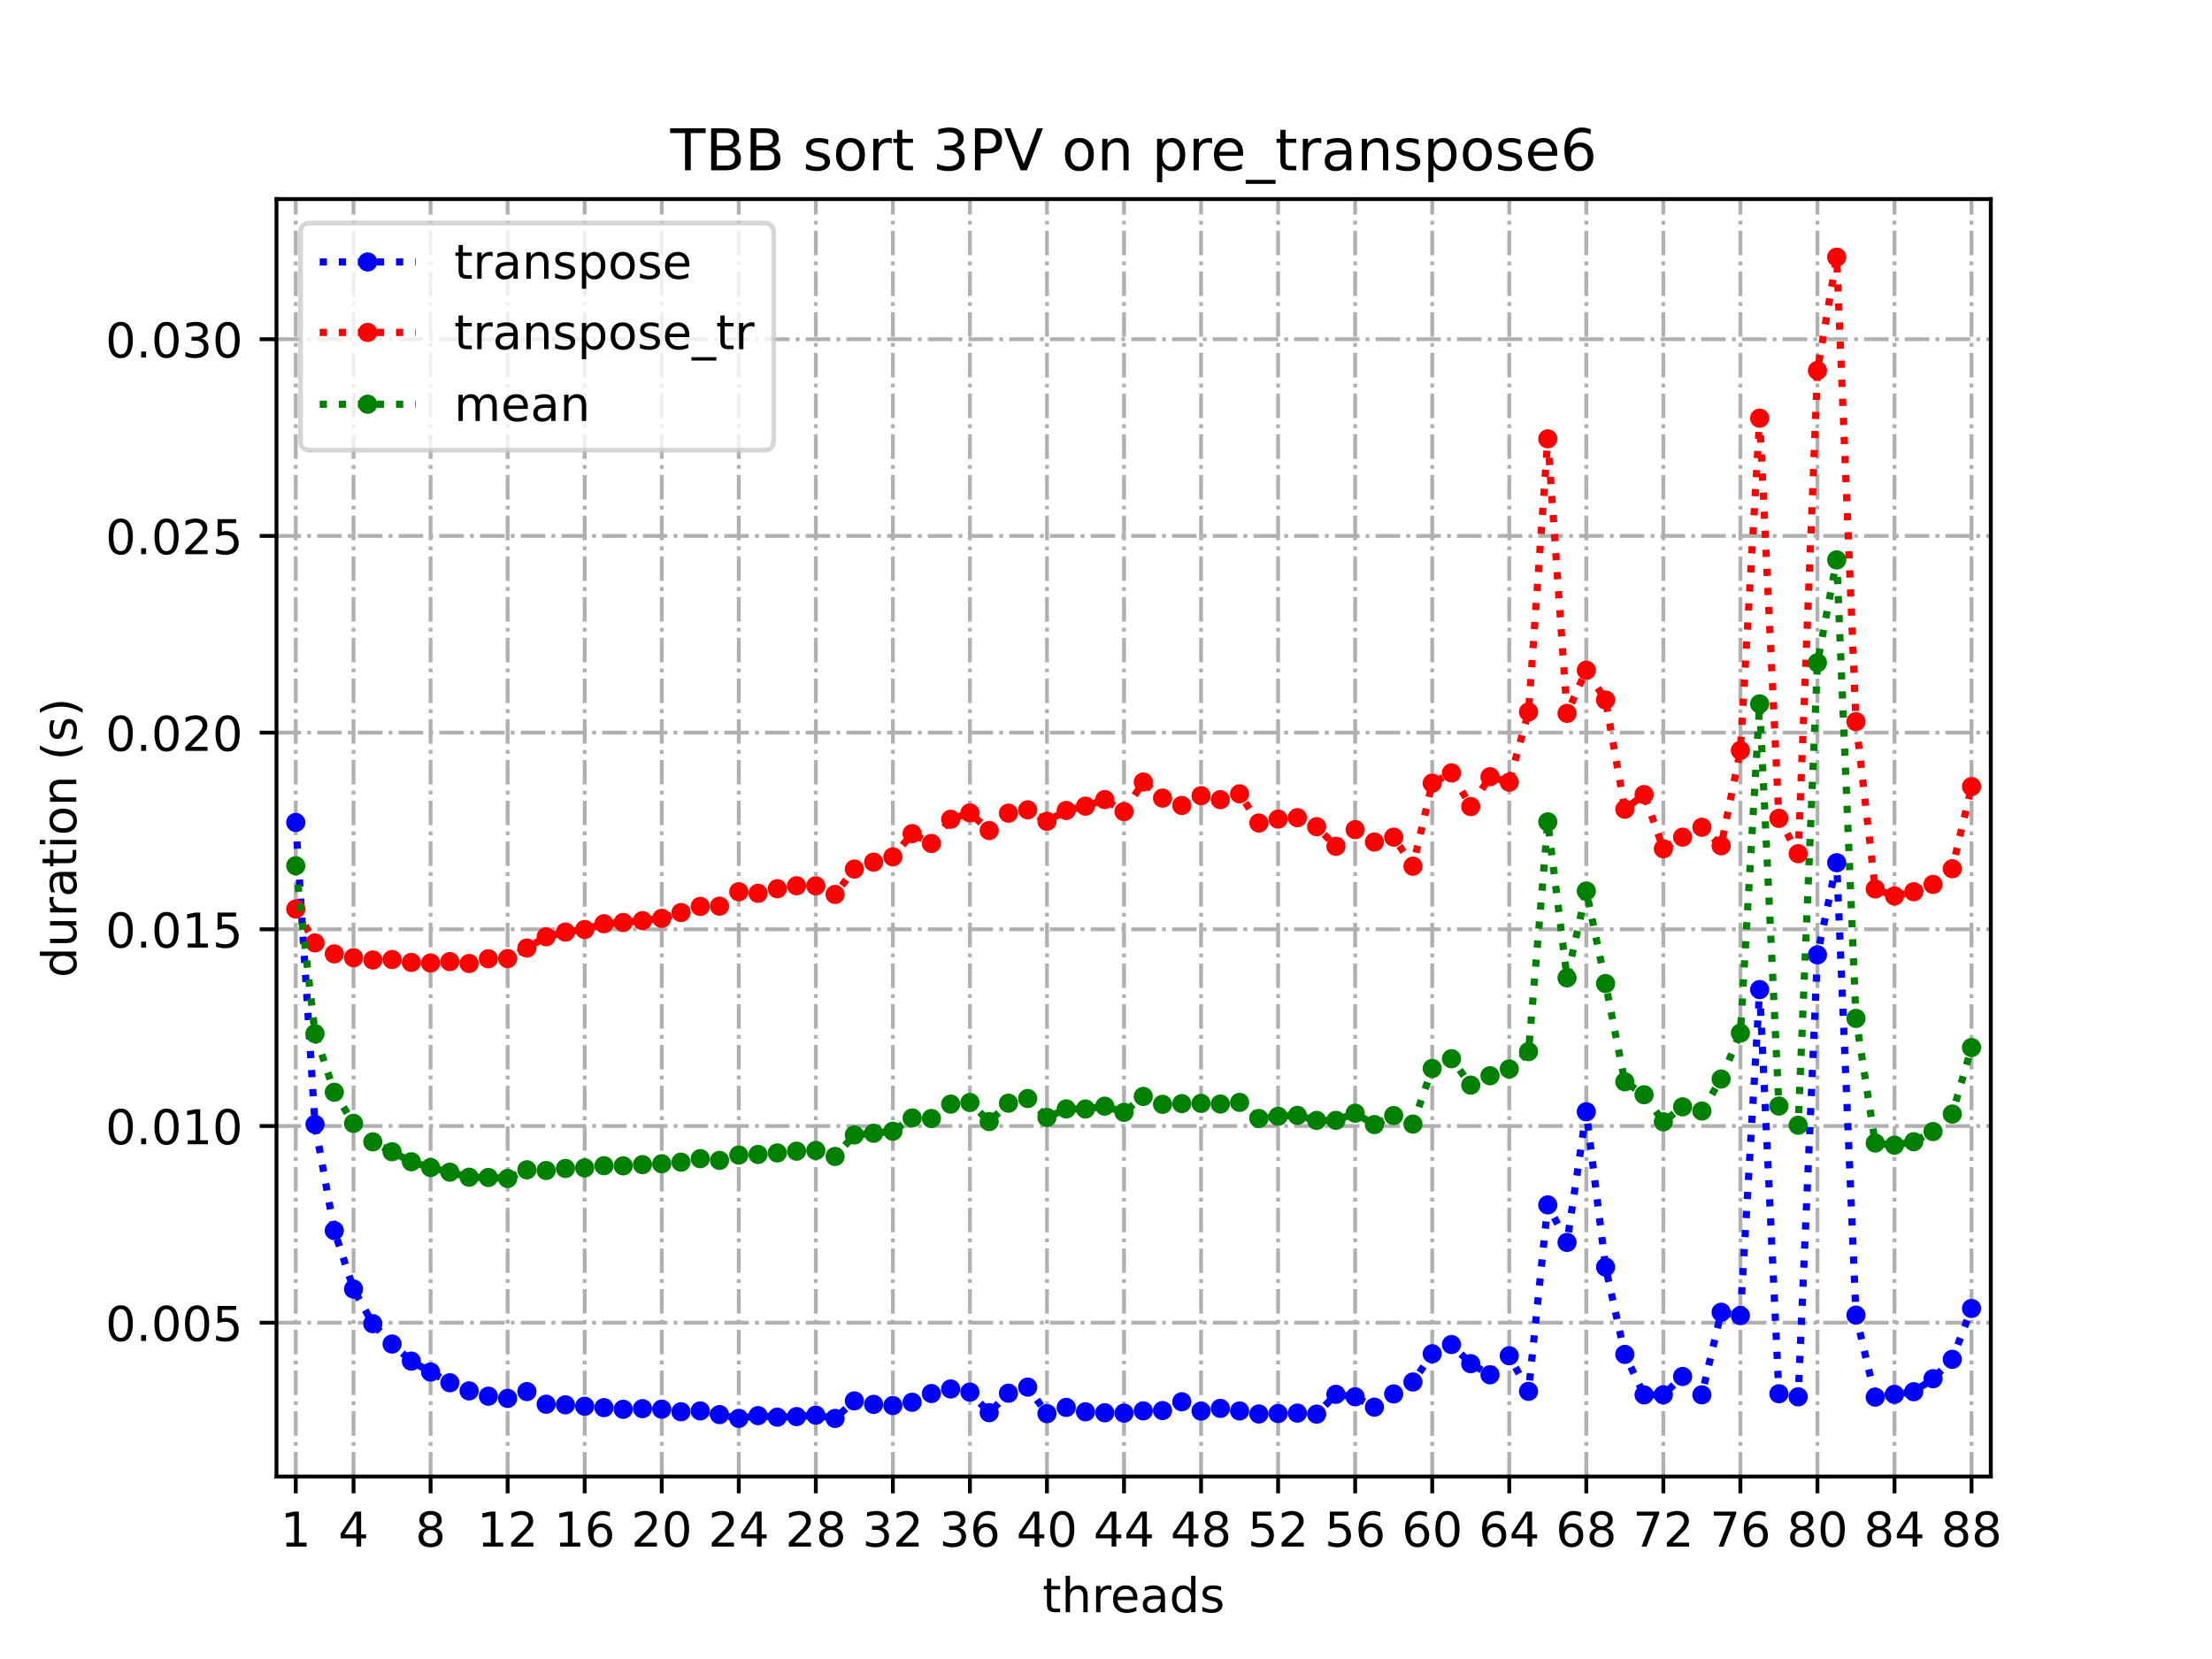 <?xml version="1.0" encoding="utf-8" standalone="no"?>
<!DOCTYPE svg PUBLIC "-//W3C//DTD SVG 1.1//EN"
  "http://www.w3.org/Graphics/SVG/1.1/DTD/svg11.dtd">
<!-- Created with matplotlib (https://matplotlib.org/) -->
<svg height="345.6pt" version="1.1" viewBox="0 0 460.8 345.6" width="460.8pt" xmlns="http://www.w3.org/2000/svg" xmlns:xlink="http://www.w3.org/1999/xlink">
 <defs>
  <style type="text/css">
*{stroke-linecap:butt;stroke-linejoin:round;}
  </style>
 </defs>
 <g id="figure_1">
  <g id="patch_1">
   <path d="M 0 345.6 
L 460.8 345.6 
L 460.8 0 
L 0 0 
z
" style="fill:#ffffff;"/>
  </g>
  <g id="axes_1">
   <g id="patch_2">
    <path d="M 57.6 307.584 
L 414.72 307.584 
L 414.72 41.472 
L 57.6 41.472 
z
" style="fill:#ffffff;"/>
   </g>
   <g id="matplotlib.axis_1">
    <g id="xtick_1">
     <g id="line2d_1">
      <path clip-path="url(#p25423f1ad9)" d="M 61.613 307.584 
L 61.613 41.472 
" style="fill:none;stroke:#b0b0b0;stroke-dasharray:5.12,1.28,0.8,1.28;stroke-dashoffset:0;stroke-width:0.8;"/>
     </g>
     <g id="line2d_2">
      <defs>
       <path d="M 0 0 
L 0 3.5 
" id="mff461acdf8" style="stroke:#000000;stroke-width:0.8;"/>
      </defs>
      <g>
       <use style="stroke:#000000;stroke-width:0.8;" x="61.613" xlink:href="#mff461acdf8" y="307.584"/>
      </g>
     </g>
     <g id="text_1">
      <!-- 1 -->
      <defs>
       <path d="M 12.406 8.297 
L 28.516 8.297 
L 28.516 63.922 
L 10.984 60.406 
L 10.984 69.391 
L 28.422 72.906 
L 38.281 72.906 
L 38.281 8.297 
L 54.391 8.297 
L 54.391 0 
L 12.406 0 
z
" id="DejaVuSans-49"/>
      </defs>
      <g transform="translate(58.431 322.182)scale(0.1 -0.1)">
       <use xlink:href="#DejaVuSans-49"/>
      </g>
     </g>
    </g>
    <g id="xtick_2">
     <g id="line2d_3">
      <path clip-path="url(#p25423f1ad9)" d="M 73.65 307.584 
L 73.65 41.472 
" style="fill:none;stroke:#b0b0b0;stroke-dasharray:5.12,1.28,0.8,1.28;stroke-dashoffset:0;stroke-width:0.8;"/>
     </g>
     <g id="line2d_4">
      <g>
       <use style="stroke:#000000;stroke-width:0.8;" x="73.65" xlink:href="#mff461acdf8" y="307.584"/>
      </g>
     </g>
     <g id="text_2">
      <!-- 4 -->
      <defs>
       <path d="M 37.797 64.312 
L 12.891 25.391 
L 37.797 25.391 
z
M 35.203 72.906 
L 47.609 72.906 
L 47.609 25.391 
L 58.016 25.391 
L 58.016 17.188 
L 47.609 17.188 
L 47.609 0 
L 37.797 0 
L 37.797 17.188 
L 4.891 17.188 
L 4.891 26.703 
z
" id="DejaVuSans-52"/>
      </defs>
      <g transform="translate(70.469 322.182)scale(0.1 -0.1)">
       <use xlink:href="#DejaVuSans-52"/>
      </g>
     </g>
    </g>
    <g id="xtick_3">
     <g id="line2d_5">
      <path clip-path="url(#p25423f1ad9)" d="M 89.701 307.584 
L 89.701 41.472 
" style="fill:none;stroke:#b0b0b0;stroke-dasharray:5.12,1.28,0.8,1.28;stroke-dashoffset:0;stroke-width:0.8;"/>
     </g>
     <g id="line2d_6">
      <g>
       <use style="stroke:#000000;stroke-width:0.8;" x="89.701" xlink:href="#mff461acdf8" y="307.584"/>
      </g>
     </g>
     <g id="text_3">
      <!-- 8 -->
      <defs>
       <path d="M 31.781 34.625 
Q 24.75 34.625 20.719 30.859 
Q 16.703 27.094 16.703 20.516 
Q 16.703 13.922 20.719 10.156 
Q 24.75 6.391 31.781 6.391 
Q 38.812 6.391 42.859 10.172 
Q 46.922 13.969 46.922 20.516 
Q 46.922 27.094 42.891 30.859 
Q 38.875 34.625 31.781 34.625 
z
M 21.922 38.812 
Q 15.578 40.375 12.031 44.719 
Q 8.5 49.078 8.5 55.328 
Q 8.5 64.062 14.719 69.141 
Q 20.953 74.219 31.781 74.219 
Q 42.672 74.219 48.875 69.141 
Q 55.078 64.062 55.078 55.328 
Q 55.078 49.078 51.531 44.719 
Q 48 40.375 41.703 38.812 
Q 48.828 37.156 52.797 32.312 
Q 56.781 27.484 56.781 20.516 
Q 56.781 9.906 50.312 4.234 
Q 43.844 -1.422 31.781 -1.422 
Q 19.734 -1.422 13.25 4.234 
Q 6.781 9.906 6.781 20.516 
Q 6.781 27.484 10.781 32.312 
Q 14.797 37.156 21.922 38.812 
z
M 18.312 54.391 
Q 18.312 48.734 21.844 45.562 
Q 25.391 42.391 31.781 42.391 
Q 38.141 42.391 41.719 45.562 
Q 45.312 48.734 45.312 54.391 
Q 45.312 60.062 41.719 63.234 
Q 38.141 66.406 31.781 66.406 
Q 25.391 66.406 21.844 63.234 
Q 18.312 60.062 18.312 54.391 
z
" id="DejaVuSans-56"/>
      </defs>
      <g transform="translate(86.519 322.182)scale(0.1 -0.1)">
       <use xlink:href="#DejaVuSans-56"/>
      </g>
     </g>
    </g>
    <g id="xtick_4">
     <g id="line2d_7">
      <path clip-path="url(#p25423f1ad9)" d="M 105.751 307.584 
L 105.751 41.472 
" style="fill:none;stroke:#b0b0b0;stroke-dasharray:5.12,1.28,0.8,1.28;stroke-dashoffset:0;stroke-width:0.8;"/>
     </g>
     <g id="line2d_8">
      <g>
       <use style="stroke:#000000;stroke-width:0.8;" x="105.751" xlink:href="#mff461acdf8" y="307.584"/>
      </g>
     </g>
     <g id="text_4">
      <!-- 12 -->
      <defs>
       <path d="M 19.188 8.297 
L 53.609 8.297 
L 53.609 0 
L 7.328 0 
L 7.328 8.297 
Q 12.938 14.109 22.625 23.891 
Q 32.328 33.688 34.812 36.531 
Q 39.547 41.844 41.422 45.531 
Q 43.312 49.219 43.312 52.781 
Q 43.312 58.594 39.234 62.25 
Q 35.156 65.922 28.609 65.922 
Q 23.969 65.922 18.812 64.312 
Q 13.672 62.703 7.812 59.422 
L 7.812 69.391 
Q 13.766 71.781 18.938 73 
Q 24.125 74.219 28.422 74.219 
Q 39.75 74.219 46.484 68.547 
Q 53.219 62.891 53.219 53.422 
Q 53.219 48.922 51.531 44.891 
Q 49.859 40.875 45.406 35.406 
Q 44.188 33.984 37.641 27.219 
Q 31.109 20.453 19.188 8.297 
z
" id="DejaVuSans-50"/>
      </defs>
      <g transform="translate(99.389 322.182)scale(0.1 -0.1)">
       <use xlink:href="#DejaVuSans-49"/>
       <use x="63.623" xlink:href="#DejaVuSans-50"/>
      </g>
     </g>
    </g>
    <g id="xtick_5">
     <g id="line2d_9">
      <path clip-path="url(#p25423f1ad9)" d="M 121.801 307.584 
L 121.801 41.472 
" style="fill:none;stroke:#b0b0b0;stroke-dasharray:5.12,1.28,0.8,1.28;stroke-dashoffset:0;stroke-width:0.8;"/>
     </g>
     <g id="line2d_10">
      <g>
       <use style="stroke:#000000;stroke-width:0.8;" x="121.801" xlink:href="#mff461acdf8" y="307.584"/>
      </g>
     </g>
     <g id="text_5">
      <!-- 16 -->
      <defs>
       <path d="M 33.016 40.375 
Q 26.375 40.375 22.484 35.828 
Q 18.609 31.297 18.609 23.391 
Q 18.609 15.531 22.484 10.953 
Q 26.375 6.391 33.016 6.391 
Q 39.656 6.391 43.531 10.953 
Q 47.406 15.531 47.406 23.391 
Q 47.406 31.297 43.531 35.828 
Q 39.656 40.375 33.016 40.375 
z
M 52.594 71.297 
L 52.594 62.312 
Q 48.875 64.062 45.094 64.984 
Q 41.312 65.922 37.594 65.922 
Q 27.828 65.922 22.672 59.328 
Q 17.531 52.734 16.797 39.406 
Q 19.672 43.656 24.016 45.922 
Q 28.375 48.188 33.594 48.188 
Q 44.578 48.188 50.953 41.516 
Q 57.328 34.859 57.328 23.391 
Q 57.328 12.156 50.688 5.359 
Q 44.047 -1.422 33.016 -1.422 
Q 20.359 -1.422 13.672 8.266 
Q 6.984 17.969 6.984 36.375 
Q 6.984 53.656 15.188 63.938 
Q 23.391 74.219 37.203 74.219 
Q 40.922 74.219 44.703 73.484 
Q 48.484 72.75 52.594 71.297 
z
" id="DejaVuSans-54"/>
      </defs>
      <g transform="translate(115.439 322.182)scale(0.1 -0.1)">
       <use xlink:href="#DejaVuSans-49"/>
       <use x="63.623" xlink:href="#DejaVuSans-54"/>
      </g>
     </g>
    </g>
    <g id="xtick_6">
     <g id="line2d_11">
      <path clip-path="url(#p25423f1ad9)" d="M 137.852 307.584 
L 137.852 41.472 
" style="fill:none;stroke:#b0b0b0;stroke-dasharray:5.12,1.28,0.8,1.28;stroke-dashoffset:0;stroke-width:0.8;"/>
     </g>
     <g id="line2d_12">
      <g>
       <use style="stroke:#000000;stroke-width:0.8;" x="137.852" xlink:href="#mff461acdf8" y="307.584"/>
      </g>
     </g>
     <g id="text_6">
      <!-- 20 -->
      <defs>
       <path d="M 31.781 66.406 
Q 24.172 66.406 20.328 58.906 
Q 16.5 51.422 16.5 36.375 
Q 16.5 21.391 20.328 13.891 
Q 24.172 6.391 31.781 6.391 
Q 39.453 6.391 43.281 13.891 
Q 47.125 21.391 47.125 36.375 
Q 47.125 51.422 43.281 58.906 
Q 39.453 66.406 31.781 66.406 
z
M 31.781 74.219 
Q 44.047 74.219 50.516 64.516 
Q 56.984 54.828 56.984 36.375 
Q 56.984 17.969 50.516 8.266 
Q 44.047 -1.422 31.781 -1.422 
Q 19.531 -1.422 13.062 8.266 
Q 6.594 17.969 6.594 36.375 
Q 6.594 54.828 13.062 64.516 
Q 19.531 74.219 31.781 74.219 
z
" id="DejaVuSans-48"/>
      </defs>
      <g transform="translate(131.489 322.182)scale(0.1 -0.1)">
       <use xlink:href="#DejaVuSans-50"/>
       <use x="63.623" xlink:href="#DejaVuSans-48"/>
      </g>
     </g>
    </g>
    <g id="xtick_7">
     <g id="line2d_13">
      <path clip-path="url(#p25423f1ad9)" d="M 153.902 307.584 
L 153.902 41.472 
" style="fill:none;stroke:#b0b0b0;stroke-dasharray:5.12,1.28,0.8,1.28;stroke-dashoffset:0;stroke-width:0.8;"/>
     </g>
     <g id="line2d_14">
      <g>
       <use style="stroke:#000000;stroke-width:0.8;" x="153.902" xlink:href="#mff461acdf8" y="307.584"/>
      </g>
     </g>
     <g id="text_7">
      <!-- 24 -->
      <g transform="translate(147.54 322.182)scale(0.1 -0.1)">
       <use xlink:href="#DejaVuSans-50"/>
       <use x="63.623" xlink:href="#DejaVuSans-52"/>
      </g>
     </g>
    </g>
    <g id="xtick_8">
     <g id="line2d_15">
      <path clip-path="url(#p25423f1ad9)" d="M 169.952 307.584 
L 169.952 41.472 
" style="fill:none;stroke:#b0b0b0;stroke-dasharray:5.12,1.28,0.8,1.28;stroke-dashoffset:0;stroke-width:0.8;"/>
     </g>
     <g id="line2d_16">
      <g>
       <use style="stroke:#000000;stroke-width:0.8;" x="169.952" xlink:href="#mff461acdf8" y="307.584"/>
      </g>
     </g>
     <g id="text_8">
      <!-- 28 -->
      <g transform="translate(163.59 322.182)scale(0.1 -0.1)">
       <use xlink:href="#DejaVuSans-50"/>
       <use x="63.623" xlink:href="#DejaVuSans-56"/>
      </g>
     </g>
    </g>
    <g id="xtick_9">
     <g id="line2d_17">
      <path clip-path="url(#p25423f1ad9)" d="M 186.003 307.584 
L 186.003 41.472 
" style="fill:none;stroke:#b0b0b0;stroke-dasharray:5.12,1.28,0.8,1.28;stroke-dashoffset:0;stroke-width:0.8;"/>
     </g>
     <g id="line2d_18">
      <g>
       <use style="stroke:#000000;stroke-width:0.8;" x="186.003" xlink:href="#mff461acdf8" y="307.584"/>
      </g>
     </g>
     <g id="text_9">
      <!-- 32 -->
      <defs>
       <path d="M 40.578 39.312 
Q 47.656 37.797 51.625 33 
Q 55.609 28.219 55.609 21.188 
Q 55.609 10.406 48.188 4.484 
Q 40.766 -1.422 27.094 -1.422 
Q 22.516 -1.422 17.656 -0.516 
Q 12.797 0.391 7.625 2.203 
L 7.625 11.719 
Q 11.719 9.328 16.594 8.109 
Q 21.484 6.891 26.812 6.891 
Q 36.078 6.891 40.938 10.547 
Q 45.797 14.203 45.797 21.188 
Q 45.797 27.641 41.281 31.266 
Q 36.766 34.906 28.719 34.906 
L 20.219 34.906 
L 20.219 43.016 
L 29.109 43.016 
Q 36.375 43.016 40.234 45.922 
Q 44.094 48.828 44.094 54.297 
Q 44.094 59.906 40.109 62.906 
Q 36.141 65.922 28.719 65.922 
Q 24.656 65.922 20.016 65.031 
Q 15.375 64.156 9.812 62.312 
L 9.812 71.094 
Q 15.438 72.656 20.344 73.438 
Q 25.25 74.219 29.594 74.219 
Q 40.828 74.219 47.359 69.109 
Q 53.906 64.016 53.906 55.328 
Q 53.906 49.266 50.438 45.094 
Q 46.969 40.922 40.578 39.312 
z
" id="DejaVuSans-51"/>
      </defs>
      <g transform="translate(179.64 322.182)scale(0.1 -0.1)">
       <use xlink:href="#DejaVuSans-51"/>
       <use x="63.623" xlink:href="#DejaVuSans-50"/>
      </g>
     </g>
    </g>
    <g id="xtick_10">
     <g id="line2d_19">
      <path clip-path="url(#p25423f1ad9)" d="M 202.053 307.584 
L 202.053 41.472 
" style="fill:none;stroke:#b0b0b0;stroke-dasharray:5.12,1.28,0.8,1.28;stroke-dashoffset:0;stroke-width:0.8;"/>
     </g>
     <g id="line2d_20">
      <g>
       <use style="stroke:#000000;stroke-width:0.8;" x="202.053" xlink:href="#mff461acdf8" y="307.584"/>
      </g>
     </g>
     <g id="text_10">
      <!-- 36 -->
      <g transform="translate(195.691 322.182)scale(0.1 -0.1)">
       <use xlink:href="#DejaVuSans-51"/>
       <use x="63.623" xlink:href="#DejaVuSans-54"/>
      </g>
     </g>
    </g>
    <g id="xtick_11">
     <g id="line2d_21">
      <path clip-path="url(#p25423f1ad9)" d="M 218.103 307.584 
L 218.103 41.472 
" style="fill:none;stroke:#b0b0b0;stroke-dasharray:5.12,1.28,0.8,1.28;stroke-dashoffset:0;stroke-width:0.8;"/>
     </g>
     <g id="line2d_22">
      <g>
       <use style="stroke:#000000;stroke-width:0.8;" x="218.103" xlink:href="#mff461acdf8" y="307.584"/>
      </g>
     </g>
     <g id="text_11">
      <!-- 40 -->
      <g transform="translate(211.741 322.182)scale(0.1 -0.1)">
       <use xlink:href="#DejaVuSans-52"/>
       <use x="63.623" xlink:href="#DejaVuSans-48"/>
      </g>
     </g>
    </g>
    <g id="xtick_12">
     <g id="line2d_23">
      <path clip-path="url(#p25423f1ad9)" d="M 234.154 307.584 
L 234.154 41.472 
" style="fill:none;stroke:#b0b0b0;stroke-dasharray:5.12,1.28,0.8,1.28;stroke-dashoffset:0;stroke-width:0.8;"/>
     </g>
     <g id="line2d_24">
      <g>
       <use style="stroke:#000000;stroke-width:0.8;" x="234.154" xlink:href="#mff461acdf8" y="307.584"/>
      </g>
     </g>
     <g id="text_12">
      <!-- 44 -->
      <g transform="translate(227.791 322.182)scale(0.1 -0.1)">
       <use xlink:href="#DejaVuSans-52"/>
       <use x="63.623" xlink:href="#DejaVuSans-52"/>
      </g>
     </g>
    </g>
    <g id="xtick_13">
     <g id="line2d_25">
      <path clip-path="url(#p25423f1ad9)" d="M 250.204 307.584 
L 250.204 41.472 
" style="fill:none;stroke:#b0b0b0;stroke-dasharray:5.12,1.28,0.8,1.28;stroke-dashoffset:0;stroke-width:0.8;"/>
     </g>
     <g id="line2d_26">
      <g>
       <use style="stroke:#000000;stroke-width:0.8;" x="250.204" xlink:href="#mff461acdf8" y="307.584"/>
      </g>
     </g>
     <g id="text_13">
      <!-- 48 -->
      <g transform="translate(243.842 322.182)scale(0.1 -0.1)">
       <use xlink:href="#DejaVuSans-52"/>
       <use x="63.623" xlink:href="#DejaVuSans-56"/>
      </g>
     </g>
    </g>
    <g id="xtick_14">
     <g id="line2d_27">
      <path clip-path="url(#p25423f1ad9)" d="M 266.254 307.584 
L 266.254 41.472 
" style="fill:none;stroke:#b0b0b0;stroke-dasharray:5.12,1.28,0.8,1.28;stroke-dashoffset:0;stroke-width:0.8;"/>
     </g>
     <g id="line2d_28">
      <g>
       <use style="stroke:#000000;stroke-width:0.8;" x="266.254" xlink:href="#mff461acdf8" y="307.584"/>
      </g>
     </g>
     <g id="text_14">
      <!-- 52 -->
      <defs>
       <path d="M 10.797 72.906 
L 49.516 72.906 
L 49.516 64.594 
L 19.828 64.594 
L 19.828 46.734 
Q 21.969 47.469 24.109 47.828 
Q 26.266 48.188 28.422 48.188 
Q 40.625 48.188 47.75 41.5 
Q 54.891 34.812 54.891 23.391 
Q 54.891 11.625 47.562 5.094 
Q 40.234 -1.422 26.906 -1.422 
Q 22.312 -1.422 17.547 -0.641 
Q 12.797 0.141 7.719 1.703 
L 7.719 11.625 
Q 12.109 9.234 16.797 8.062 
Q 21.484 6.891 26.703 6.891 
Q 35.156 6.891 40.078 11.328 
Q 45.016 15.766 45.016 23.391 
Q 45.016 31 40.078 35.438 
Q 35.156 39.891 26.703 39.891 
Q 22.75 39.891 18.812 39.016 
Q 14.891 38.141 10.797 36.281 
z
" id="DejaVuSans-53"/>
      </defs>
      <g transform="translate(259.892 322.182)scale(0.1 -0.1)">
       <use xlink:href="#DejaVuSans-53"/>
       <use x="63.623" xlink:href="#DejaVuSans-50"/>
      </g>
     </g>
    </g>
    <g id="xtick_15">
     <g id="line2d_29">
      <path clip-path="url(#p25423f1ad9)" d="M 282.305 307.584 
L 282.305 41.472 
" style="fill:none;stroke:#b0b0b0;stroke-dasharray:5.12,1.28,0.8,1.28;stroke-dashoffset:0;stroke-width:0.8;"/>
     </g>
     <g id="line2d_30">
      <g>
       <use style="stroke:#000000;stroke-width:0.8;" x="282.305" xlink:href="#mff461acdf8" y="307.584"/>
      </g>
     </g>
     <g id="text_15">
      <!-- 56 -->
      <g transform="translate(275.942 322.182)scale(0.1 -0.1)">
       <use xlink:href="#DejaVuSans-53"/>
       <use x="63.623" xlink:href="#DejaVuSans-54"/>
      </g>
     </g>
    </g>
    <g id="xtick_16">
     <g id="line2d_31">
      <path clip-path="url(#p25423f1ad9)" d="M 298.355 307.584 
L 298.355 41.472 
" style="fill:none;stroke:#b0b0b0;stroke-dasharray:5.12,1.28,0.8,1.28;stroke-dashoffset:0;stroke-width:0.8;"/>
     </g>
     <g id="line2d_32">
      <g>
       <use style="stroke:#000000;stroke-width:0.8;" x="298.355" xlink:href="#mff461acdf8" y="307.584"/>
      </g>
     </g>
     <g id="text_16">
      <!-- 60 -->
      <g transform="translate(291.993 322.182)scale(0.1 -0.1)">
       <use xlink:href="#DejaVuSans-54"/>
       <use x="63.623" xlink:href="#DejaVuSans-48"/>
      </g>
     </g>
    </g>
    <g id="xtick_17">
     <g id="line2d_33">
      <path clip-path="url(#p25423f1ad9)" d="M 314.405 307.584 
L 314.405 41.472 
" style="fill:none;stroke:#b0b0b0;stroke-dasharray:5.12,1.28,0.8,1.28;stroke-dashoffset:0;stroke-width:0.8;"/>
     </g>
     <g id="line2d_34">
      <g>
       <use style="stroke:#000000;stroke-width:0.8;" x="314.405" xlink:href="#mff461acdf8" y="307.584"/>
      </g>
     </g>
     <g id="text_17">
      <!-- 64 -->
      <g transform="translate(308.043 322.182)scale(0.1 -0.1)">
       <use xlink:href="#DejaVuSans-54"/>
       <use x="63.623" xlink:href="#DejaVuSans-52"/>
      </g>
     </g>
    </g>
    <g id="xtick_18">
     <g id="line2d_35">
      <path clip-path="url(#p25423f1ad9)" d="M 330.456 307.584 
L 330.456 41.472 
" style="fill:none;stroke:#b0b0b0;stroke-dasharray:5.12,1.28,0.8,1.28;stroke-dashoffset:0;stroke-width:0.8;"/>
     </g>
     <g id="line2d_36">
      <g>
       <use style="stroke:#000000;stroke-width:0.8;" x="330.456" xlink:href="#mff461acdf8" y="307.584"/>
      </g>
     </g>
     <g id="text_18">
      <!-- 68 -->
      <g transform="translate(324.093 322.182)scale(0.1 -0.1)">
       <use xlink:href="#DejaVuSans-54"/>
       <use x="63.623" xlink:href="#DejaVuSans-56"/>
      </g>
     </g>
    </g>
    <g id="xtick_19">
     <g id="line2d_37">
      <path clip-path="url(#p25423f1ad9)" d="M 346.506 307.584 
L 346.506 41.472 
" style="fill:none;stroke:#b0b0b0;stroke-dasharray:5.12,1.28,0.8,1.28;stroke-dashoffset:0;stroke-width:0.8;"/>
     </g>
     <g id="line2d_38">
      <g>
       <use style="stroke:#000000;stroke-width:0.8;" x="346.506" xlink:href="#mff461acdf8" y="307.584"/>
      </g>
     </g>
     <g id="text_19">
      <!-- 72 -->
      <defs>
       <path d="M 8.203 72.906 
L 55.078 72.906 
L 55.078 68.703 
L 28.609 0 
L 18.312 0 
L 43.219 64.594 
L 8.203 64.594 
z
" id="DejaVuSans-55"/>
      </defs>
      <g transform="translate(340.144 322.182)scale(0.1 -0.1)">
       <use xlink:href="#DejaVuSans-55"/>
       <use x="63.623" xlink:href="#DejaVuSans-50"/>
      </g>
     </g>
    </g>
    <g id="xtick_20">
     <g id="line2d_39">
      <path clip-path="url(#p25423f1ad9)" d="M 362.556 307.584 
L 362.556 41.472 
" style="fill:none;stroke:#b0b0b0;stroke-dasharray:5.12,1.28,0.8,1.28;stroke-dashoffset:0;stroke-width:0.8;"/>
     </g>
     <g id="line2d_40">
      <g>
       <use style="stroke:#000000;stroke-width:0.8;" x="362.556" xlink:href="#mff461acdf8" y="307.584"/>
      </g>
     </g>
     <g id="text_20">
      <!-- 76 -->
      <g transform="translate(356.194 322.182)scale(0.1 -0.1)">
       <use xlink:href="#DejaVuSans-55"/>
       <use x="63.623" xlink:href="#DejaVuSans-54"/>
      </g>
     </g>
    </g>
    <g id="xtick_21">
     <g id="line2d_41">
      <path clip-path="url(#p25423f1ad9)" d="M 378.607 307.584 
L 378.607 41.472 
" style="fill:none;stroke:#b0b0b0;stroke-dasharray:5.12,1.28,0.8,1.28;stroke-dashoffset:0;stroke-width:0.8;"/>
     </g>
     <g id="line2d_42">
      <g>
       <use style="stroke:#000000;stroke-width:0.8;" x="378.607" xlink:href="#mff461acdf8" y="307.584"/>
      </g>
     </g>
     <g id="text_21">
      <!-- 80 -->
      <g transform="translate(372.244 322.182)scale(0.1 -0.1)">
       <use xlink:href="#DejaVuSans-56"/>
       <use x="63.623" xlink:href="#DejaVuSans-48"/>
      </g>
     </g>
    </g>
    <g id="xtick_22">
     <g id="line2d_43">
      <path clip-path="url(#p25423f1ad9)" d="M 394.657 307.584 
L 394.657 41.472 
" style="fill:none;stroke:#b0b0b0;stroke-dasharray:5.12,1.28,0.8,1.28;stroke-dashoffset:0;stroke-width:0.8;"/>
     </g>
     <g id="line2d_44">
      <g>
       <use style="stroke:#000000;stroke-width:0.8;" x="394.657" xlink:href="#mff461acdf8" y="307.584"/>
      </g>
     </g>
     <g id="text_22">
      <!-- 84 -->
      <g transform="translate(388.295 322.182)scale(0.1 -0.1)">
       <use xlink:href="#DejaVuSans-56"/>
       <use x="63.623" xlink:href="#DejaVuSans-52"/>
      </g>
     </g>
    </g>
    <g id="xtick_23">
     <g id="line2d_45">
      <path clip-path="url(#p25423f1ad9)" d="M 410.707 307.584 
L 410.707 41.472 
" style="fill:none;stroke:#b0b0b0;stroke-dasharray:5.12,1.28,0.8,1.28;stroke-dashoffset:0;stroke-width:0.8;"/>
     </g>
     <g id="line2d_46">
      <g>
       <use style="stroke:#000000;stroke-width:0.8;" x="410.707" xlink:href="#mff461acdf8" y="307.584"/>
      </g>
     </g>
     <g id="text_23">
      <!-- 88 -->
      <g transform="translate(404.345 322.182)scale(0.1 -0.1)">
       <use xlink:href="#DejaVuSans-56"/>
       <use x="63.623" xlink:href="#DejaVuSans-56"/>
      </g>
     </g>
    </g>
    <g id="text_24">
     <!-- threads -->
     <defs>
      <path d="M 18.312 70.219 
L 18.312 54.688 
L 36.812 54.688 
L 36.812 47.703 
L 18.312 47.703 
L 18.312 18.016 
Q 18.312 11.328 20.141 9.422 
Q 21.969 7.516 27.594 7.516 
L 36.812 7.516 
L 36.812 0 
L 27.594 0 
Q 17.188 0 13.234 3.875 
Q 9.281 7.766 9.281 18.016 
L 9.281 47.703 
L 2.688 47.703 
L 2.688 54.688 
L 9.281 54.688 
L 9.281 70.219 
z
" id="DejaVuSans-116"/>
      <path d="M 54.891 33.016 
L 54.891 0 
L 45.906 0 
L 45.906 32.719 
Q 45.906 40.484 42.875 44.328 
Q 39.844 48.188 33.797 48.188 
Q 26.516 48.188 22.312 43.547 
Q 18.109 38.922 18.109 30.906 
L 18.109 0 
L 9.078 0 
L 9.078 75.984 
L 18.109 75.984 
L 18.109 46.188 
Q 21.344 51.125 25.703 53.562 
Q 30.078 56 35.797 56 
Q 45.219 56 50.047 50.172 
Q 54.891 44.344 54.891 33.016 
z
" id="DejaVuSans-104"/>
      <path d="M 41.109 46.297 
Q 39.594 47.172 37.812 47.578 
Q 36.031 48 33.891 48 
Q 26.266 48 22.188 43.047 
Q 18.109 38.094 18.109 28.812 
L 18.109 0 
L 9.078 0 
L 9.078 54.688 
L 18.109 54.688 
L 18.109 46.188 
Q 20.953 51.172 25.484 53.578 
Q 30.031 56 36.531 56 
Q 37.453 56 38.578 55.875 
Q 39.703 55.766 41.062 55.516 
z
" id="DejaVuSans-114"/>
      <path d="M 56.203 29.594 
L 56.203 25.203 
L 14.891 25.203 
Q 15.484 15.922 20.484 11.062 
Q 25.484 6.203 34.422 6.203 
Q 39.594 6.203 44.453 7.469 
Q 49.312 8.734 54.109 11.281 
L 54.109 2.781 
Q 49.266 0.734 44.188 -0.344 
Q 39.109 -1.422 33.891 -1.422 
Q 20.797 -1.422 13.156 6.188 
Q 5.516 13.812 5.516 26.812 
Q 5.516 40.234 12.766 48.109 
Q 20.016 56 32.328 56 
Q 43.359 56 49.781 48.891 
Q 56.203 41.797 56.203 29.594 
z
M 47.219 32.234 
Q 47.125 39.594 43.094 43.984 
Q 39.062 48.391 32.422 48.391 
Q 24.906 48.391 20.391 44.141 
Q 15.875 39.891 15.188 32.172 
z
" id="DejaVuSans-101"/>
      <path d="M 34.281 27.484 
Q 23.391 27.484 19.188 25 
Q 14.984 22.516 14.984 16.5 
Q 14.984 11.719 18.141 8.906 
Q 21.297 6.109 26.703 6.109 
Q 34.188 6.109 38.703 11.406 
Q 43.219 16.703 43.219 25.484 
L 43.219 27.484 
z
M 52.203 31.203 
L 52.203 0 
L 43.219 0 
L 43.219 8.297 
Q 40.141 3.328 35.547 0.953 
Q 30.953 -1.422 24.312 -1.422 
Q 15.922 -1.422 10.953 3.297 
Q 6 8.016 6 15.922 
Q 6 25.141 12.172 29.828 
Q 18.359 34.516 30.609 34.516 
L 43.219 34.516 
L 43.219 35.406 
Q 43.219 41.609 39.141 45 
Q 35.062 48.391 27.688 48.391 
Q 23 48.391 18.547 47.266 
Q 14.109 46.141 10.016 43.891 
L 10.016 52.203 
Q 14.938 54.109 19.578 55.047 
Q 24.219 56 28.609 56 
Q 40.484 56 46.344 49.844 
Q 52.203 43.703 52.203 31.203 
z
" id="DejaVuSans-97"/>
      <path d="M 45.406 46.391 
L 45.406 75.984 
L 54.391 75.984 
L 54.391 0 
L 45.406 0 
L 45.406 8.203 
Q 42.578 3.328 38.25 0.953 
Q 33.938 -1.422 27.875 -1.422 
Q 17.969 -1.422 11.734 6.484 
Q 5.516 14.406 5.516 27.297 
Q 5.516 40.188 11.734 48.094 
Q 17.969 56 27.875 56 
Q 33.938 56 38.25 53.625 
Q 42.578 51.266 45.406 46.391 
z
M 14.797 27.297 
Q 14.797 17.391 18.875 11.75 
Q 22.953 6.109 30.078 6.109 
Q 37.203 6.109 41.297 11.75 
Q 45.406 17.391 45.406 27.297 
Q 45.406 37.203 41.297 42.844 
Q 37.203 48.484 30.078 48.484 
Q 22.953 48.484 18.875 42.844 
Q 14.797 37.203 14.797 27.297 
z
" id="DejaVuSans-100"/>
      <path d="M 44.281 53.078 
L 44.281 44.578 
Q 40.484 46.531 36.375 47.5 
Q 32.281 48.484 27.875 48.484 
Q 21.188 48.484 17.844 46.438 
Q 14.5 44.391 14.5 40.281 
Q 14.5 37.156 16.891 35.375 
Q 19.281 33.594 26.516 31.984 
L 29.594 31.297 
Q 39.156 29.25 43.188 25.516 
Q 47.219 21.781 47.219 15.094 
Q 47.219 7.469 41.188 3.016 
Q 35.156 -1.422 24.609 -1.422 
Q 20.219 -1.422 15.453 -0.562 
Q 10.688 0.297 5.422 2 
L 5.422 11.281 
Q 10.406 8.688 15.234 7.391 
Q 20.062 6.109 24.812 6.109 
Q 31.156 6.109 34.562 8.281 
Q 37.984 10.453 37.984 14.406 
Q 37.984 18.062 35.516 20.016 
Q 33.062 21.969 24.703 23.781 
L 21.578 24.516 
Q 13.234 26.266 9.516 29.906 
Q 5.812 33.547 5.812 39.891 
Q 5.812 47.609 11.281 51.797 
Q 16.75 56 26.812 56 
Q 31.781 56 36.172 55.266 
Q 40.578 54.547 44.281 53.078 
z
" id="DejaVuSans-115"/>
     </defs>
     <g transform="translate(217.169 335.861)scale(0.1 -0.1)">
      <use xlink:href="#DejaVuSans-116"/>
      <use x="39.209" xlink:href="#DejaVuSans-104"/>
      <use x="102.588" xlink:href="#DejaVuSans-114"/>
      <use x="141.451" xlink:href="#DejaVuSans-101"/>
      <use x="202.975" xlink:href="#DejaVuSans-97"/>
      <use x="264.254" xlink:href="#DejaVuSans-100"/>
      <use x="327.73" xlink:href="#DejaVuSans-115"/>
     </g>
    </g>
   </g>
   <g id="matplotlib.axis_2">
    <g id="ytick_1">
     <g id="line2d_47">
      <path clip-path="url(#p25423f1ad9)" d="M 57.6 275.544 
L 414.72 275.544 
" style="fill:none;stroke:#b0b0b0;stroke-dasharray:5.12,1.28,0.8,1.28;stroke-dashoffset:0;stroke-width:0.8;"/>
     </g>
     <g id="line2d_48">
      <defs>
       <path d="M 0 0 
L -3.5 0 
" id="mf6f72fa6b1" style="stroke:#000000;stroke-width:0.8;"/>
      </defs>
      <g>
       <use style="stroke:#000000;stroke-width:0.8;" x="57.6" xlink:href="#mf6f72fa6b1" y="275.544"/>
      </g>
     </g>
     <g id="text_25">
      <!-- 0.005 -->
      <defs>
       <path d="M 10.688 12.406 
L 21 12.406 
L 21 0 
L 10.688 0 
z
" id="DejaVuSans-46"/>
      </defs>
      <g transform="translate(21.972 279.343)scale(0.1 -0.1)">
       <use xlink:href="#DejaVuSans-48"/>
       <use x="63.623" xlink:href="#DejaVuSans-46"/>
       <use x="95.41" xlink:href="#DejaVuSans-48"/>
       <use x="159.033" xlink:href="#DejaVuSans-48"/>
       <use x="222.656" xlink:href="#DejaVuSans-53"/>
      </g>
     </g>
    </g>
    <g id="ytick_2">
     <g id="line2d_49">
      <path clip-path="url(#p25423f1ad9)" d="M 57.6 234.569 
L 414.72 234.569 
" style="fill:none;stroke:#b0b0b0;stroke-dasharray:5.12,1.28,0.8,1.28;stroke-dashoffset:0;stroke-width:0.8;"/>
     </g>
     <g id="line2d_50">
      <g>
       <use style="stroke:#000000;stroke-width:0.8;" x="57.6" xlink:href="#mf6f72fa6b1" y="234.569"/>
      </g>
     </g>
     <g id="text_26">
      <!-- 0.010 -->
      <g transform="translate(21.972 238.368)scale(0.1 -0.1)">
       <use xlink:href="#DejaVuSans-48"/>
       <use x="63.623" xlink:href="#DejaVuSans-46"/>
       <use x="95.41" xlink:href="#DejaVuSans-48"/>
       <use x="159.033" xlink:href="#DejaVuSans-49"/>
       <use x="222.656" xlink:href="#DejaVuSans-48"/>
      </g>
     </g>
    </g>
    <g id="ytick_3">
     <g id="line2d_51">
      <path clip-path="url(#p25423f1ad9)" d="M 57.6 193.594 
L 414.72 193.594 
" style="fill:none;stroke:#b0b0b0;stroke-dasharray:5.12,1.28,0.8,1.28;stroke-dashoffset:0;stroke-width:0.8;"/>
     </g>
     <g id="line2d_52">
      <g>
       <use style="stroke:#000000;stroke-width:0.8;" x="57.6" xlink:href="#mf6f72fa6b1" y="193.594"/>
      </g>
     </g>
     <g id="text_27">
      <!-- 0.015 -->
      <g transform="translate(21.972 197.393)scale(0.1 -0.1)">
       <use xlink:href="#DejaVuSans-48"/>
       <use x="63.623" xlink:href="#DejaVuSans-46"/>
       <use x="95.41" xlink:href="#DejaVuSans-48"/>
       <use x="159.033" xlink:href="#DejaVuSans-49"/>
       <use x="222.656" xlink:href="#DejaVuSans-53"/>
      </g>
     </g>
    </g>
    <g id="ytick_4">
     <g id="line2d_53">
      <path clip-path="url(#p25423f1ad9)" d="M 57.6 152.619 
L 414.72 152.619 
" style="fill:none;stroke:#b0b0b0;stroke-dasharray:5.12,1.28,0.8,1.28;stroke-dashoffset:0;stroke-width:0.8;"/>
     </g>
     <g id="line2d_54">
      <g>
       <use style="stroke:#000000;stroke-width:0.8;" x="57.6" xlink:href="#mf6f72fa6b1" y="152.619"/>
      </g>
     </g>
     <g id="text_28">
      <!-- 0.020 -->
      <g transform="translate(21.972 156.418)scale(0.1 -0.1)">
       <use xlink:href="#DejaVuSans-48"/>
       <use x="63.623" xlink:href="#DejaVuSans-46"/>
       <use x="95.41" xlink:href="#DejaVuSans-48"/>
       <use x="159.033" xlink:href="#DejaVuSans-50"/>
       <use x="222.656" xlink:href="#DejaVuSans-48"/>
      </g>
     </g>
    </g>
    <g id="ytick_5">
     <g id="line2d_55">
      <path clip-path="url(#p25423f1ad9)" d="M 57.6 111.644 
L 414.72 111.644 
" style="fill:none;stroke:#b0b0b0;stroke-dasharray:5.12,1.28,0.8,1.28;stroke-dashoffset:0;stroke-width:0.8;"/>
     </g>
     <g id="line2d_56">
      <g>
       <use style="stroke:#000000;stroke-width:0.8;" x="57.6" xlink:href="#mf6f72fa6b1" y="111.644"/>
      </g>
     </g>
     <g id="text_29">
      <!-- 0.025 -->
      <g transform="translate(21.972 115.443)scale(0.1 -0.1)">
       <use xlink:href="#DejaVuSans-48"/>
       <use x="63.623" xlink:href="#DejaVuSans-46"/>
       <use x="95.41" xlink:href="#DejaVuSans-48"/>
       <use x="159.033" xlink:href="#DejaVuSans-50"/>
       <use x="222.656" xlink:href="#DejaVuSans-53"/>
      </g>
     </g>
    </g>
    <g id="ytick_6">
     <g id="line2d_57">
      <path clip-path="url(#p25423f1ad9)" d="M 57.6 70.669 
L 414.72 70.669 
" style="fill:none;stroke:#b0b0b0;stroke-dasharray:5.12,1.28,0.8,1.28;stroke-dashoffset:0;stroke-width:0.8;"/>
     </g>
     <g id="line2d_58">
      <g>
       <use style="stroke:#000000;stroke-width:0.8;" x="57.6" xlink:href="#mf6f72fa6b1" y="70.669"/>
      </g>
     </g>
     <g id="text_30">
      <!-- 0.030 -->
      <g transform="translate(21.972 74.468)scale(0.1 -0.1)">
       <use xlink:href="#DejaVuSans-48"/>
       <use x="63.623" xlink:href="#DejaVuSans-46"/>
       <use x="95.41" xlink:href="#DejaVuSans-48"/>
       <use x="159.033" xlink:href="#DejaVuSans-51"/>
       <use x="222.656" xlink:href="#DejaVuSans-48"/>
      </g>
     </g>
    </g>
    <g id="text_31">
     <!-- duration (s) -->
     <defs>
      <path d="M 8.5 21.578 
L 8.5 54.688 
L 17.484 54.688 
L 17.484 21.922 
Q 17.484 14.156 20.5 10.266 
Q 23.531 6.391 29.594 6.391 
Q 36.859 6.391 41.078 11.031 
Q 45.312 15.672 45.312 23.688 
L 45.312 54.688 
L 54.297 54.688 
L 54.297 0 
L 45.312 0 
L 45.312 8.406 
Q 42.047 3.422 37.719 1 
Q 33.406 -1.422 27.688 -1.422 
Q 18.266 -1.422 13.375 4.438 
Q 8.5 10.297 8.5 21.578 
z
M 31.109 56 
z
" id="DejaVuSans-117"/>
      <path d="M 9.422 54.688 
L 18.406 54.688 
L 18.406 0 
L 9.422 0 
z
M 9.422 75.984 
L 18.406 75.984 
L 18.406 64.594 
L 9.422 64.594 
z
" id="DejaVuSans-105"/>
      <path d="M 30.609 48.391 
Q 23.391 48.391 19.188 42.75 
Q 14.984 37.109 14.984 27.297 
Q 14.984 17.484 19.156 11.844 
Q 23.344 6.203 30.609 6.203 
Q 37.797 6.203 41.984 11.859 
Q 46.188 17.531 46.188 27.297 
Q 46.188 37.016 41.984 42.703 
Q 37.797 48.391 30.609 48.391 
z
M 30.609 56 
Q 42.328 56 49.016 48.375 
Q 55.719 40.766 55.719 27.297 
Q 55.719 13.875 49.016 6.219 
Q 42.328 -1.422 30.609 -1.422 
Q 18.844 -1.422 12.172 6.219 
Q 5.516 13.875 5.516 27.297 
Q 5.516 40.766 12.172 48.375 
Q 18.844 56 30.609 56 
z
" id="DejaVuSans-111"/>
      <path d="M 54.891 33.016 
L 54.891 0 
L 45.906 0 
L 45.906 32.719 
Q 45.906 40.484 42.875 44.328 
Q 39.844 48.188 33.797 48.188 
Q 26.516 48.188 22.312 43.547 
Q 18.109 38.922 18.109 30.906 
L 18.109 0 
L 9.078 0 
L 9.078 54.688 
L 18.109 54.688 
L 18.109 46.188 
Q 21.344 51.125 25.703 53.562 
Q 30.078 56 35.797 56 
Q 45.219 56 50.047 50.172 
Q 54.891 44.344 54.891 33.016 
z
" id="DejaVuSans-110"/>
      <path id="DejaVuSans-32"/>
      <path d="M 31 75.875 
Q 24.469 64.656 21.281 53.656 
Q 18.109 42.672 18.109 31.391 
Q 18.109 20.125 21.312 9.062 
Q 24.516 -2 31 -13.188 
L 23.188 -13.188 
Q 15.875 -1.703 12.234 9.375 
Q 8.594 20.453 8.594 31.391 
Q 8.594 42.281 12.203 53.312 
Q 15.828 64.359 23.188 75.875 
z
" id="DejaVuSans-40"/>
      <path d="M 8.016 75.875 
L 15.828 75.875 
Q 23.141 64.359 26.781 53.312 
Q 30.422 42.281 30.422 31.391 
Q 30.422 20.453 26.781 9.375 
Q 23.141 -1.703 15.828 -13.188 
L 8.016 -13.188 
Q 14.5 -2 17.703 9.062 
Q 20.906 20.125 20.906 31.391 
Q 20.906 42.672 17.703 53.656 
Q 14.5 64.656 8.016 75.875 
z
" id="DejaVuSans-41"/>
     </defs>
     <g transform="translate(15.892 203.663)rotate(-90)scale(0.1 -0.1)">
      <use xlink:href="#DejaVuSans-100"/>
      <use x="63.477" xlink:href="#DejaVuSans-117"/>
      <use x="126.855" xlink:href="#DejaVuSans-114"/>
      <use x="167.969" xlink:href="#DejaVuSans-97"/>
      <use x="229.248" xlink:href="#DejaVuSans-116"/>
      <use x="268.457" xlink:href="#DejaVuSans-105"/>
      <use x="296.24" xlink:href="#DejaVuSans-111"/>
      <use x="357.422" xlink:href="#DejaVuSans-110"/>
      <use x="420.801" xlink:href="#DejaVuSans-32"/>
      <use x="452.588" xlink:href="#DejaVuSans-40"/>
      <use x="491.602" xlink:href="#DejaVuSans-115"/>
      <use x="543.701" xlink:href="#DejaVuSans-41"/>
     </g>
    </g>
   </g>
   <g id="line2d_59">
    <path clip-path="url(#p25423f1ad9)" d="M 61.613 171.334 
L 65.625 234.228 
L 69.638 256.355 
L 73.65 268.537 
L 77.663 275.749 
L 81.676 279.984 
L 85.688 283.547 
L 89.701 285.824 
L 93.713 288.052 
L 97.726 289.753 
L 101.738 290.856 
L 105.751 291.309 
L 109.764 289.893 
L 113.776 292.53 
L 117.789 292.651 
L 121.801 292.948 
L 125.814 293.239 
L 129.827 293.582 
L 133.839 293.447 
L 137.852 293.554 
L 141.864 294.096 
L 145.877 293.92 
L 149.889 294.691 
L 153.902 295.473 
L 157.915 294.901 
L 161.927 295.224 
L 165.94 295.105 
L 169.952 294.803 
L 173.965 295.488 
L 177.978 291.831 
L 181.99 292.558 
L 186.003 292.804 
L 190.015 292.118 
L 194.028 290.299 
L 198.04 289.35 
L 202.053 290.004 
L 206.066 294.284 
L 210.078 290.234 
L 214.091 288.963 
L 218.103 294.49 
L 222.116 293.192 
L 226.129 294.108 
L 230.141 294.308 
L 234.154 294.378 
L 238.166 293.911 
L 242.179 293.848 
L 246.191 292.013 
L 250.204 293.954 
L 254.217 293.393 
L 258.229 293.927 
L 262.242 294.557 
L 266.254 294.464 
L 270.267 294.377 
L 274.28 294.59 
L 278.292 290.465 
L 282.305 290.982 
L 286.317 293.14 
L 290.33 290.382 
L 294.342 287.896 
L 298.355 282.017 
L 302.368 280.091 
L 306.38 284.081 
L 310.393 286.395 
L 314.405 282.428 
L 318.418 289.844 
L 322.431 251.002 
L 326.443 258.817 
L 330.456 231.604 
L 334.468 263.951 
L 338.481 282.146 
L 342.493 290.579 
L 346.506 290.562 
L 350.519 286.748 
L 354.531 290.567 
L 358.544 273.371 
L 362.556 274.072 
L 366.569 206.147 
L 370.582 290.346 
L 374.594 290.982 
L 378.607 198.913 
L 382.619 179.718 
L 386.632 273.969 
L 390.644 291.05 
L 394.657 290.468 
L 398.67 289.923 
L 402.682 287.212 
L 406.695 283.174 
L 410.707 272.579 
" style="fill:none;stroke:#0000ff;stroke-dasharray:1.5,2.475;stroke-dashoffset:0;stroke-width:1.5;"/>
    <defs>
     <path d="M 0 1.5 
C 0.398 1.5 0.779 1.342 1.061 1.061 
C 1.342 0.779 1.5 0.398 1.5 0 
C 1.5 -0.398 1.342 -0.779 1.061 -1.061 
C 0.779 -1.342 0.398 -1.5 0 -1.5 
C -0.398 -1.5 -0.779 -1.342 -1.061 -1.061 
C -1.342 -0.779 -1.5 -0.398 -1.5 0 
C -1.5 0.398 -1.342 0.779 -1.061 1.061 
C -0.779 1.342 -0.398 1.5 0 1.5 
z
" id="m7aed3618a3" style="stroke:#0000ff;"/>
    </defs>
    <g clip-path="url(#p25423f1ad9)">
     <use style="fill:#0000ff;stroke:#0000ff;" x="61.613" xlink:href="#m7aed3618a3" y="171.334"/>
     <use style="fill:#0000ff;stroke:#0000ff;" x="65.625" xlink:href="#m7aed3618a3" y="234.228"/>
     <use style="fill:#0000ff;stroke:#0000ff;" x="69.638" xlink:href="#m7aed3618a3" y="256.355"/>
     <use style="fill:#0000ff;stroke:#0000ff;" x="73.65" xlink:href="#m7aed3618a3" y="268.537"/>
     <use style="fill:#0000ff;stroke:#0000ff;" x="77.663" xlink:href="#m7aed3618a3" y="275.749"/>
     <use style="fill:#0000ff;stroke:#0000ff;" x="81.676" xlink:href="#m7aed3618a3" y="279.984"/>
     <use style="fill:#0000ff;stroke:#0000ff;" x="85.688" xlink:href="#m7aed3618a3" y="283.547"/>
     <use style="fill:#0000ff;stroke:#0000ff;" x="89.701" xlink:href="#m7aed3618a3" y="285.824"/>
     <use style="fill:#0000ff;stroke:#0000ff;" x="93.713" xlink:href="#m7aed3618a3" y="288.052"/>
     <use style="fill:#0000ff;stroke:#0000ff;" x="97.726" xlink:href="#m7aed3618a3" y="289.753"/>
     <use style="fill:#0000ff;stroke:#0000ff;" x="101.738" xlink:href="#m7aed3618a3" y="290.856"/>
     <use style="fill:#0000ff;stroke:#0000ff;" x="105.751" xlink:href="#m7aed3618a3" y="291.309"/>
     <use style="fill:#0000ff;stroke:#0000ff;" x="109.764" xlink:href="#m7aed3618a3" y="289.893"/>
     <use style="fill:#0000ff;stroke:#0000ff;" x="113.776" xlink:href="#m7aed3618a3" y="292.53"/>
     <use style="fill:#0000ff;stroke:#0000ff;" x="117.789" xlink:href="#m7aed3618a3" y="292.651"/>
     <use style="fill:#0000ff;stroke:#0000ff;" x="121.801" xlink:href="#m7aed3618a3" y="292.948"/>
     <use style="fill:#0000ff;stroke:#0000ff;" x="125.814" xlink:href="#m7aed3618a3" y="293.239"/>
     <use style="fill:#0000ff;stroke:#0000ff;" x="129.827" xlink:href="#m7aed3618a3" y="293.582"/>
     <use style="fill:#0000ff;stroke:#0000ff;" x="133.839" xlink:href="#m7aed3618a3" y="293.447"/>
     <use style="fill:#0000ff;stroke:#0000ff;" x="137.852" xlink:href="#m7aed3618a3" y="293.554"/>
     <use style="fill:#0000ff;stroke:#0000ff;" x="141.864" xlink:href="#m7aed3618a3" y="294.096"/>
     <use style="fill:#0000ff;stroke:#0000ff;" x="145.877" xlink:href="#m7aed3618a3" y="293.92"/>
     <use style="fill:#0000ff;stroke:#0000ff;" x="149.889" xlink:href="#m7aed3618a3" y="294.691"/>
     <use style="fill:#0000ff;stroke:#0000ff;" x="153.902" xlink:href="#m7aed3618a3" y="295.473"/>
     <use style="fill:#0000ff;stroke:#0000ff;" x="157.915" xlink:href="#m7aed3618a3" y="294.901"/>
     <use style="fill:#0000ff;stroke:#0000ff;" x="161.927" xlink:href="#m7aed3618a3" y="295.224"/>
     <use style="fill:#0000ff;stroke:#0000ff;" x="165.94" xlink:href="#m7aed3618a3" y="295.105"/>
     <use style="fill:#0000ff;stroke:#0000ff;" x="169.952" xlink:href="#m7aed3618a3" y="294.803"/>
     <use style="fill:#0000ff;stroke:#0000ff;" x="173.965" xlink:href="#m7aed3618a3" y="295.488"/>
     <use style="fill:#0000ff;stroke:#0000ff;" x="177.978" xlink:href="#m7aed3618a3" y="291.831"/>
     <use style="fill:#0000ff;stroke:#0000ff;" x="181.99" xlink:href="#m7aed3618a3" y="292.558"/>
     <use style="fill:#0000ff;stroke:#0000ff;" x="186.003" xlink:href="#m7aed3618a3" y="292.804"/>
     <use style="fill:#0000ff;stroke:#0000ff;" x="190.015" xlink:href="#m7aed3618a3" y="292.118"/>
     <use style="fill:#0000ff;stroke:#0000ff;" x="194.028" xlink:href="#m7aed3618a3" y="290.299"/>
     <use style="fill:#0000ff;stroke:#0000ff;" x="198.04" xlink:href="#m7aed3618a3" y="289.35"/>
     <use style="fill:#0000ff;stroke:#0000ff;" x="202.053" xlink:href="#m7aed3618a3" y="290.004"/>
     <use style="fill:#0000ff;stroke:#0000ff;" x="206.066" xlink:href="#m7aed3618a3" y="294.284"/>
     <use style="fill:#0000ff;stroke:#0000ff;" x="210.078" xlink:href="#m7aed3618a3" y="290.234"/>
     <use style="fill:#0000ff;stroke:#0000ff;" x="214.091" xlink:href="#m7aed3618a3" y="288.963"/>
     <use style="fill:#0000ff;stroke:#0000ff;" x="218.103" xlink:href="#m7aed3618a3" y="294.49"/>
     <use style="fill:#0000ff;stroke:#0000ff;" x="222.116" xlink:href="#m7aed3618a3" y="293.192"/>
     <use style="fill:#0000ff;stroke:#0000ff;" x="226.129" xlink:href="#m7aed3618a3" y="294.108"/>
     <use style="fill:#0000ff;stroke:#0000ff;" x="230.141" xlink:href="#m7aed3618a3" y="294.308"/>
     <use style="fill:#0000ff;stroke:#0000ff;" x="234.154" xlink:href="#m7aed3618a3" y="294.378"/>
     <use style="fill:#0000ff;stroke:#0000ff;" x="238.166" xlink:href="#m7aed3618a3" y="293.911"/>
     <use style="fill:#0000ff;stroke:#0000ff;" x="242.179" xlink:href="#m7aed3618a3" y="293.848"/>
     <use style="fill:#0000ff;stroke:#0000ff;" x="246.191" xlink:href="#m7aed3618a3" y="292.013"/>
     <use style="fill:#0000ff;stroke:#0000ff;" x="250.204" xlink:href="#m7aed3618a3" y="293.954"/>
     <use style="fill:#0000ff;stroke:#0000ff;" x="254.217" xlink:href="#m7aed3618a3" y="293.393"/>
     <use style="fill:#0000ff;stroke:#0000ff;" x="258.229" xlink:href="#m7aed3618a3" y="293.927"/>
     <use style="fill:#0000ff;stroke:#0000ff;" x="262.242" xlink:href="#m7aed3618a3" y="294.557"/>
     <use style="fill:#0000ff;stroke:#0000ff;" x="266.254" xlink:href="#m7aed3618a3" y="294.464"/>
     <use style="fill:#0000ff;stroke:#0000ff;" x="270.267" xlink:href="#m7aed3618a3" y="294.377"/>
     <use style="fill:#0000ff;stroke:#0000ff;" x="274.28" xlink:href="#m7aed3618a3" y="294.59"/>
     <use style="fill:#0000ff;stroke:#0000ff;" x="278.292" xlink:href="#m7aed3618a3" y="290.465"/>
     <use style="fill:#0000ff;stroke:#0000ff;" x="282.305" xlink:href="#m7aed3618a3" y="290.982"/>
     <use style="fill:#0000ff;stroke:#0000ff;" x="286.317" xlink:href="#m7aed3618a3" y="293.14"/>
     <use style="fill:#0000ff;stroke:#0000ff;" x="290.33" xlink:href="#m7aed3618a3" y="290.382"/>
     <use style="fill:#0000ff;stroke:#0000ff;" x="294.342" xlink:href="#m7aed3618a3" y="287.896"/>
     <use style="fill:#0000ff;stroke:#0000ff;" x="298.355" xlink:href="#m7aed3618a3" y="282.017"/>
     <use style="fill:#0000ff;stroke:#0000ff;" x="302.368" xlink:href="#m7aed3618a3" y="280.091"/>
     <use style="fill:#0000ff;stroke:#0000ff;" x="306.38" xlink:href="#m7aed3618a3" y="284.081"/>
     <use style="fill:#0000ff;stroke:#0000ff;" x="310.393" xlink:href="#m7aed3618a3" y="286.395"/>
     <use style="fill:#0000ff;stroke:#0000ff;" x="314.405" xlink:href="#m7aed3618a3" y="282.428"/>
     <use style="fill:#0000ff;stroke:#0000ff;" x="318.418" xlink:href="#m7aed3618a3" y="289.844"/>
     <use style="fill:#0000ff;stroke:#0000ff;" x="322.431" xlink:href="#m7aed3618a3" y="251.002"/>
     <use style="fill:#0000ff;stroke:#0000ff;" x="326.443" xlink:href="#m7aed3618a3" y="258.817"/>
     <use style="fill:#0000ff;stroke:#0000ff;" x="330.456" xlink:href="#m7aed3618a3" y="231.604"/>
     <use style="fill:#0000ff;stroke:#0000ff;" x="334.468" xlink:href="#m7aed3618a3" y="263.951"/>
     <use style="fill:#0000ff;stroke:#0000ff;" x="338.481" xlink:href="#m7aed3618a3" y="282.146"/>
     <use style="fill:#0000ff;stroke:#0000ff;" x="342.493" xlink:href="#m7aed3618a3" y="290.579"/>
     <use style="fill:#0000ff;stroke:#0000ff;" x="346.506" xlink:href="#m7aed3618a3" y="290.562"/>
     <use style="fill:#0000ff;stroke:#0000ff;" x="350.519" xlink:href="#m7aed3618a3" y="286.748"/>
     <use style="fill:#0000ff;stroke:#0000ff;" x="354.531" xlink:href="#m7aed3618a3" y="290.567"/>
     <use style="fill:#0000ff;stroke:#0000ff;" x="358.544" xlink:href="#m7aed3618a3" y="273.371"/>
     <use style="fill:#0000ff;stroke:#0000ff;" x="362.556" xlink:href="#m7aed3618a3" y="274.072"/>
     <use style="fill:#0000ff;stroke:#0000ff;" x="366.569" xlink:href="#m7aed3618a3" y="206.147"/>
     <use style="fill:#0000ff;stroke:#0000ff;" x="370.582" xlink:href="#m7aed3618a3" y="290.346"/>
     <use style="fill:#0000ff;stroke:#0000ff;" x="374.594" xlink:href="#m7aed3618a3" y="290.982"/>
     <use style="fill:#0000ff;stroke:#0000ff;" x="378.607" xlink:href="#m7aed3618a3" y="198.913"/>
     <use style="fill:#0000ff;stroke:#0000ff;" x="382.619" xlink:href="#m7aed3618a3" y="179.718"/>
     <use style="fill:#0000ff;stroke:#0000ff;" x="386.632" xlink:href="#m7aed3618a3" y="273.969"/>
     <use style="fill:#0000ff;stroke:#0000ff;" x="390.644" xlink:href="#m7aed3618a3" y="291.05"/>
     <use style="fill:#0000ff;stroke:#0000ff;" x="394.657" xlink:href="#m7aed3618a3" y="290.468"/>
     <use style="fill:#0000ff;stroke:#0000ff;" x="398.67" xlink:href="#m7aed3618a3" y="289.923"/>
     <use style="fill:#0000ff;stroke:#0000ff;" x="402.682" xlink:href="#m7aed3618a3" y="287.212"/>
     <use style="fill:#0000ff;stroke:#0000ff;" x="406.695" xlink:href="#m7aed3618a3" y="283.174"/>
     <use style="fill:#0000ff;stroke:#0000ff;" x="410.707" xlink:href="#m7aed3618a3" y="272.579"/>
    </g>
   </g>
   <g id="line2d_60">
    <path clip-path="url(#p25423f1ad9)" d="M 61.613 189.369 
L 65.625 196.426 
L 69.638 198.712 
L 73.65 199.504 
L 77.663 199.983 
L 81.676 199.885 
L 85.688 200.487 
L 89.701 200.612 
L 93.713 200.319 
L 97.726 200.717 
L 101.738 199.724 
L 105.751 199.688 
L 109.764 197.491 
L 113.776 195.143 
L 117.789 194.175 
L 121.801 193.634 
L 125.814 192.435 
L 129.827 192.164 
L 133.839 191.786 
L 137.852 191.312 
L 141.864 190.099 
L 145.877 188.824 
L 149.889 188.775 
L 153.902 185.77 
L 157.915 186.095 
L 161.927 185.139 
L 165.94 184.521 
L 169.952 184.535 
L 173.965 186.331 
L 177.978 181.044 
L 181.99 179.597 
L 186.003 178.503 
L 190.015 173.655 
L 194.028 175.708 
L 198.04 170.665 
L 202.053 169.337 
L 206.066 173.012 
L 210.078 169.397 
L 214.091 168.707 
L 218.103 171.096 
L 222.116 168.831 
L 226.129 167.938 
L 230.141 166.562 
L 234.154 169.071 
L 238.166 162.906 
L 242.179 166.262 
L 246.191 167.792 
L 250.204 165.757 
L 254.217 166.582 
L 258.229 165.373 
L 262.242 171.447 
L 266.254 170.636 
L 270.267 170.339 
L 274.28 172.217 
L 278.292 176.308 
L 282.305 172.829 
L 286.317 175.409 
L 290.33 174.401 
L 294.342 180.447 
L 298.355 163.15 
L 302.368 161.003 
L 306.38 168.023 
L 310.393 161.804 
L 314.405 162.949 
L 318.418 148.308 
L 322.431 91.419 
L 326.443 148.601 
L 330.456 139.624 
L 334.468 145.826 
L 338.481 168.577 
L 342.493 165.526 
L 346.506 176.816 
L 350.519 174.395 
L 354.531 172.336 
L 358.544 176.191 
L 362.556 156.332 
L 366.569 87.115 
L 370.582 170.474 
L 374.594 177.839 
L 378.607 77.186 
L 382.619 53.568 
L 386.632 150.33 
L 390.644 185.185 
L 394.657 186.648 
L 398.67 185.766 
L 402.682 184.234 
L 406.695 180.977 
L 410.707 163.854 
" style="fill:none;stroke:#ff0000;stroke-dasharray:1.5,2.475;stroke-dashoffset:0;stroke-width:1.5;"/>
    <defs>
     <path d="M 0 1.5 
C 0.398 1.5 0.779 1.342 1.061 1.061 
C 1.342 0.779 1.5 0.398 1.5 0 
C 1.5 -0.398 1.342 -0.779 1.061 -1.061 
C 0.779 -1.342 0.398 -1.5 0 -1.5 
C -0.398 -1.5 -0.779 -1.342 -1.061 -1.061 
C -1.342 -0.779 -1.5 -0.398 -1.5 0 
C -1.5 0.398 -1.342 0.779 -1.061 1.061 
C -0.779 1.342 -0.398 1.5 0 1.5 
z
" id="m4379a00911" style="stroke:#ff0000;"/>
    </defs>
    <g clip-path="url(#p25423f1ad9)">
     <use style="fill:#ff0000;stroke:#ff0000;" x="61.613" xlink:href="#m4379a00911" y="189.369"/>
     <use style="fill:#ff0000;stroke:#ff0000;" x="65.625" xlink:href="#m4379a00911" y="196.426"/>
     <use style="fill:#ff0000;stroke:#ff0000;" x="69.638" xlink:href="#m4379a00911" y="198.712"/>
     <use style="fill:#ff0000;stroke:#ff0000;" x="73.65" xlink:href="#m4379a00911" y="199.504"/>
     <use style="fill:#ff0000;stroke:#ff0000;" x="77.663" xlink:href="#m4379a00911" y="199.983"/>
     <use style="fill:#ff0000;stroke:#ff0000;" x="81.676" xlink:href="#m4379a00911" y="199.885"/>
     <use style="fill:#ff0000;stroke:#ff0000;" x="85.688" xlink:href="#m4379a00911" y="200.487"/>
     <use style="fill:#ff0000;stroke:#ff0000;" x="89.701" xlink:href="#m4379a00911" y="200.612"/>
     <use style="fill:#ff0000;stroke:#ff0000;" x="93.713" xlink:href="#m4379a00911" y="200.319"/>
     <use style="fill:#ff0000;stroke:#ff0000;" x="97.726" xlink:href="#m4379a00911" y="200.717"/>
     <use style="fill:#ff0000;stroke:#ff0000;" x="101.738" xlink:href="#m4379a00911" y="199.724"/>
     <use style="fill:#ff0000;stroke:#ff0000;" x="105.751" xlink:href="#m4379a00911" y="199.688"/>
     <use style="fill:#ff0000;stroke:#ff0000;" x="109.764" xlink:href="#m4379a00911" y="197.491"/>
     <use style="fill:#ff0000;stroke:#ff0000;" x="113.776" xlink:href="#m4379a00911" y="195.143"/>
     <use style="fill:#ff0000;stroke:#ff0000;" x="117.789" xlink:href="#m4379a00911" y="194.175"/>
     <use style="fill:#ff0000;stroke:#ff0000;" x="121.801" xlink:href="#m4379a00911" y="193.634"/>
     <use style="fill:#ff0000;stroke:#ff0000;" x="125.814" xlink:href="#m4379a00911" y="192.435"/>
     <use style="fill:#ff0000;stroke:#ff0000;" x="129.827" xlink:href="#m4379a00911" y="192.164"/>
     <use style="fill:#ff0000;stroke:#ff0000;" x="133.839" xlink:href="#m4379a00911" y="191.786"/>
     <use style="fill:#ff0000;stroke:#ff0000;" x="137.852" xlink:href="#m4379a00911" y="191.312"/>
     <use style="fill:#ff0000;stroke:#ff0000;" x="141.864" xlink:href="#m4379a00911" y="190.099"/>
     <use style="fill:#ff0000;stroke:#ff0000;" x="145.877" xlink:href="#m4379a00911" y="188.824"/>
     <use style="fill:#ff0000;stroke:#ff0000;" x="149.889" xlink:href="#m4379a00911" y="188.775"/>
     <use style="fill:#ff0000;stroke:#ff0000;" x="153.902" xlink:href="#m4379a00911" y="185.77"/>
     <use style="fill:#ff0000;stroke:#ff0000;" x="157.915" xlink:href="#m4379a00911" y="186.095"/>
     <use style="fill:#ff0000;stroke:#ff0000;" x="161.927" xlink:href="#m4379a00911" y="185.139"/>
     <use style="fill:#ff0000;stroke:#ff0000;" x="165.94" xlink:href="#m4379a00911" y="184.521"/>
     <use style="fill:#ff0000;stroke:#ff0000;" x="169.952" xlink:href="#m4379a00911" y="184.535"/>
     <use style="fill:#ff0000;stroke:#ff0000;" x="173.965" xlink:href="#m4379a00911" y="186.331"/>
     <use style="fill:#ff0000;stroke:#ff0000;" x="177.978" xlink:href="#m4379a00911" y="181.044"/>
     <use style="fill:#ff0000;stroke:#ff0000;" x="181.99" xlink:href="#m4379a00911" y="179.597"/>
     <use style="fill:#ff0000;stroke:#ff0000;" x="186.003" xlink:href="#m4379a00911" y="178.503"/>
     <use style="fill:#ff0000;stroke:#ff0000;" x="190.015" xlink:href="#m4379a00911" y="173.655"/>
     <use style="fill:#ff0000;stroke:#ff0000;" x="194.028" xlink:href="#m4379a00911" y="175.708"/>
     <use style="fill:#ff0000;stroke:#ff0000;" x="198.04" xlink:href="#m4379a00911" y="170.665"/>
     <use style="fill:#ff0000;stroke:#ff0000;" x="202.053" xlink:href="#m4379a00911" y="169.337"/>
     <use style="fill:#ff0000;stroke:#ff0000;" x="206.066" xlink:href="#m4379a00911" y="173.012"/>
     <use style="fill:#ff0000;stroke:#ff0000;" x="210.078" xlink:href="#m4379a00911" y="169.397"/>
     <use style="fill:#ff0000;stroke:#ff0000;" x="214.091" xlink:href="#m4379a00911" y="168.707"/>
     <use style="fill:#ff0000;stroke:#ff0000;" x="218.103" xlink:href="#m4379a00911" y="171.096"/>
     <use style="fill:#ff0000;stroke:#ff0000;" x="222.116" xlink:href="#m4379a00911" y="168.831"/>
     <use style="fill:#ff0000;stroke:#ff0000;" x="226.129" xlink:href="#m4379a00911" y="167.938"/>
     <use style="fill:#ff0000;stroke:#ff0000;" x="230.141" xlink:href="#m4379a00911" y="166.562"/>
     <use style="fill:#ff0000;stroke:#ff0000;" x="234.154" xlink:href="#m4379a00911" y="169.071"/>
     <use style="fill:#ff0000;stroke:#ff0000;" x="238.166" xlink:href="#m4379a00911" y="162.906"/>
     <use style="fill:#ff0000;stroke:#ff0000;" x="242.179" xlink:href="#m4379a00911" y="166.262"/>
     <use style="fill:#ff0000;stroke:#ff0000;" x="246.191" xlink:href="#m4379a00911" y="167.792"/>
     <use style="fill:#ff0000;stroke:#ff0000;" x="250.204" xlink:href="#m4379a00911" y="165.757"/>
     <use style="fill:#ff0000;stroke:#ff0000;" x="254.217" xlink:href="#m4379a00911" y="166.582"/>
     <use style="fill:#ff0000;stroke:#ff0000;" x="258.229" xlink:href="#m4379a00911" y="165.373"/>
     <use style="fill:#ff0000;stroke:#ff0000;" x="262.242" xlink:href="#m4379a00911" y="171.447"/>
     <use style="fill:#ff0000;stroke:#ff0000;" x="266.254" xlink:href="#m4379a00911" y="170.636"/>
     <use style="fill:#ff0000;stroke:#ff0000;" x="270.267" xlink:href="#m4379a00911" y="170.339"/>
     <use style="fill:#ff0000;stroke:#ff0000;" x="274.28" xlink:href="#m4379a00911" y="172.217"/>
     <use style="fill:#ff0000;stroke:#ff0000;" x="278.292" xlink:href="#m4379a00911" y="176.308"/>
     <use style="fill:#ff0000;stroke:#ff0000;" x="282.305" xlink:href="#m4379a00911" y="172.829"/>
     <use style="fill:#ff0000;stroke:#ff0000;" x="286.317" xlink:href="#m4379a00911" y="175.409"/>
     <use style="fill:#ff0000;stroke:#ff0000;" x="290.33" xlink:href="#m4379a00911" y="174.401"/>
     <use style="fill:#ff0000;stroke:#ff0000;" x="294.342" xlink:href="#m4379a00911" y="180.447"/>
     <use style="fill:#ff0000;stroke:#ff0000;" x="298.355" xlink:href="#m4379a00911" y="163.15"/>
     <use style="fill:#ff0000;stroke:#ff0000;" x="302.368" xlink:href="#m4379a00911" y="161.003"/>
     <use style="fill:#ff0000;stroke:#ff0000;" x="306.38" xlink:href="#m4379a00911" y="168.023"/>
     <use style="fill:#ff0000;stroke:#ff0000;" x="310.393" xlink:href="#m4379a00911" y="161.804"/>
     <use style="fill:#ff0000;stroke:#ff0000;" x="314.405" xlink:href="#m4379a00911" y="162.949"/>
     <use style="fill:#ff0000;stroke:#ff0000;" x="318.418" xlink:href="#m4379a00911" y="148.308"/>
     <use style="fill:#ff0000;stroke:#ff0000;" x="322.431" xlink:href="#m4379a00911" y="91.419"/>
     <use style="fill:#ff0000;stroke:#ff0000;" x="326.443" xlink:href="#m4379a00911" y="148.601"/>
     <use style="fill:#ff0000;stroke:#ff0000;" x="330.456" xlink:href="#m4379a00911" y="139.624"/>
     <use style="fill:#ff0000;stroke:#ff0000;" x="334.468" xlink:href="#m4379a00911" y="145.826"/>
     <use style="fill:#ff0000;stroke:#ff0000;" x="338.481" xlink:href="#m4379a00911" y="168.577"/>
     <use style="fill:#ff0000;stroke:#ff0000;" x="342.493" xlink:href="#m4379a00911" y="165.526"/>
     <use style="fill:#ff0000;stroke:#ff0000;" x="346.506" xlink:href="#m4379a00911" y="176.816"/>
     <use style="fill:#ff0000;stroke:#ff0000;" x="350.519" xlink:href="#m4379a00911" y="174.395"/>
     <use style="fill:#ff0000;stroke:#ff0000;" x="354.531" xlink:href="#m4379a00911" y="172.336"/>
     <use style="fill:#ff0000;stroke:#ff0000;" x="358.544" xlink:href="#m4379a00911" y="176.191"/>
     <use style="fill:#ff0000;stroke:#ff0000;" x="362.556" xlink:href="#m4379a00911" y="156.332"/>
     <use style="fill:#ff0000;stroke:#ff0000;" x="366.569" xlink:href="#m4379a00911" y="87.115"/>
     <use style="fill:#ff0000;stroke:#ff0000;" x="370.582" xlink:href="#m4379a00911" y="170.474"/>
     <use style="fill:#ff0000;stroke:#ff0000;" x="374.594" xlink:href="#m4379a00911" y="177.839"/>
     <use style="fill:#ff0000;stroke:#ff0000;" x="378.607" xlink:href="#m4379a00911" y="77.186"/>
     <use style="fill:#ff0000;stroke:#ff0000;" x="382.619" xlink:href="#m4379a00911" y="53.568"/>
     <use style="fill:#ff0000;stroke:#ff0000;" x="386.632" xlink:href="#m4379a00911" y="150.33"/>
     <use style="fill:#ff0000;stroke:#ff0000;" x="390.644" xlink:href="#m4379a00911" y="185.185"/>
     <use style="fill:#ff0000;stroke:#ff0000;" x="394.657" xlink:href="#m4379a00911" y="186.648"/>
     <use style="fill:#ff0000;stroke:#ff0000;" x="398.67" xlink:href="#m4379a00911" y="185.766"/>
     <use style="fill:#ff0000;stroke:#ff0000;" x="402.682" xlink:href="#m4379a00911" y="184.234"/>
     <use style="fill:#ff0000;stroke:#ff0000;" x="406.695" xlink:href="#m4379a00911" y="180.977"/>
     <use style="fill:#ff0000;stroke:#ff0000;" x="410.707" xlink:href="#m4379a00911" y="163.854"/>
    </g>
   </g>
   <g id="line2d_61">
    <path clip-path="url(#p25423f1ad9)" d="M 61.613 180.351 
L 65.625 215.327 
L 69.638 227.533 
L 73.65 234.021 
L 77.663 237.866 
L 81.676 239.935 
L 85.688 242.017 
L 89.701 243.218 
L 93.713 244.185 
L 97.726 245.235 
L 101.738 245.29 
L 105.751 245.499 
L 109.764 243.692 
L 113.776 243.836 
L 117.789 243.413 
L 121.801 243.291 
L 125.814 242.837 
L 129.827 242.873 
L 133.839 242.616 
L 137.852 242.433 
L 141.864 242.098 
L 145.877 241.372 
L 149.889 241.733 
L 153.902 240.622 
L 157.915 240.498 
L 161.927 240.182 
L 165.94 239.813 
L 169.952 239.669 
L 173.965 240.909 
L 177.978 236.437 
L 181.99 236.078 
L 186.003 235.654 
L 190.015 232.887 
L 194.028 233.004 
L 198.04 230.007 
L 202.053 229.67 
L 206.066 233.648 
L 210.078 229.815 
L 214.091 228.835 
L 218.103 232.793 
L 222.116 231.011 
L 226.129 231.023 
L 230.141 230.435 
L 234.154 231.724 
L 238.166 228.408 
L 242.179 230.055 
L 246.191 229.902 
L 250.204 229.856 
L 254.217 229.988 
L 258.229 229.65 
L 262.242 233.002 
L 266.254 232.55 
L 270.267 232.358 
L 274.28 233.403 
L 278.292 233.387 
L 282.305 231.905 
L 286.317 234.274 
L 290.33 232.392 
L 294.342 234.171 
L 298.355 222.584 
L 302.368 220.547 
L 306.38 226.052 
L 310.393 224.1 
L 314.405 222.689 
L 318.418 219.076 
L 322.431 171.211 
L 326.443 203.709 
L 330.456 185.614 
L 334.468 204.889 
L 338.481 225.362 
L 342.493 228.053 
L 346.506 233.689 
L 350.519 230.572 
L 354.531 231.452 
L 358.544 224.781 
L 362.556 215.202 
L 366.569 146.631 
L 370.582 230.41 
L 374.594 234.411 
L 378.607 138.05 
L 382.619 116.643 
L 386.632 212.15 
L 390.644 238.118 
L 394.657 238.558 
L 398.67 237.845 
L 402.682 235.723 
L 406.695 232.075 
L 410.707 218.217 
" style="fill:none;stroke:#008000;stroke-dasharray:1.5,2.475;stroke-dashoffset:0;stroke-width:1.5;"/>
    <defs>
     <path d="M 0 1.5 
C 0.398 1.5 0.779 1.342 1.061 1.061 
C 1.342 0.779 1.5 0.398 1.5 0 
C 1.5 -0.398 1.342 -0.779 1.061 -1.061 
C 0.779 -1.342 0.398 -1.5 0 -1.5 
C -0.398 -1.5 -0.779 -1.342 -1.061 -1.061 
C -1.342 -0.779 -1.5 -0.398 -1.5 0 
C -1.5 0.398 -1.342 0.779 -1.061 1.061 
C -0.779 1.342 -0.398 1.5 0 1.5 
z
" id="m2e00db7083" style="stroke:#008000;"/>
    </defs>
    <g clip-path="url(#p25423f1ad9)">
     <use style="fill:#008000;stroke:#008000;" x="61.613" xlink:href="#m2e00db7083" y="180.351"/>
     <use style="fill:#008000;stroke:#008000;" x="65.625" xlink:href="#m2e00db7083" y="215.327"/>
     <use style="fill:#008000;stroke:#008000;" x="69.638" xlink:href="#m2e00db7083" y="227.533"/>
     <use style="fill:#008000;stroke:#008000;" x="73.65" xlink:href="#m2e00db7083" y="234.021"/>
     <use style="fill:#008000;stroke:#008000;" x="77.663" xlink:href="#m2e00db7083" y="237.866"/>
     <use style="fill:#008000;stroke:#008000;" x="81.676" xlink:href="#m2e00db7083" y="239.935"/>
     <use style="fill:#008000;stroke:#008000;" x="85.688" xlink:href="#m2e00db7083" y="242.017"/>
     <use style="fill:#008000;stroke:#008000;" x="89.701" xlink:href="#m2e00db7083" y="243.218"/>
     <use style="fill:#008000;stroke:#008000;" x="93.713" xlink:href="#m2e00db7083" y="244.185"/>
     <use style="fill:#008000;stroke:#008000;" x="97.726" xlink:href="#m2e00db7083" y="245.235"/>
     <use style="fill:#008000;stroke:#008000;" x="101.738" xlink:href="#m2e00db7083" y="245.29"/>
     <use style="fill:#008000;stroke:#008000;" x="105.751" xlink:href="#m2e00db7083" y="245.499"/>
     <use style="fill:#008000;stroke:#008000;" x="109.764" xlink:href="#m2e00db7083" y="243.692"/>
     <use style="fill:#008000;stroke:#008000;" x="113.776" xlink:href="#m2e00db7083" y="243.836"/>
     <use style="fill:#008000;stroke:#008000;" x="117.789" xlink:href="#m2e00db7083" y="243.413"/>
     <use style="fill:#008000;stroke:#008000;" x="121.801" xlink:href="#m2e00db7083" y="243.291"/>
     <use style="fill:#008000;stroke:#008000;" x="125.814" xlink:href="#m2e00db7083" y="242.837"/>
     <use style="fill:#008000;stroke:#008000;" x="129.827" xlink:href="#m2e00db7083" y="242.873"/>
     <use style="fill:#008000;stroke:#008000;" x="133.839" xlink:href="#m2e00db7083" y="242.616"/>
     <use style="fill:#008000;stroke:#008000;" x="137.852" xlink:href="#m2e00db7083" y="242.433"/>
     <use style="fill:#008000;stroke:#008000;" x="141.864" xlink:href="#m2e00db7083" y="242.098"/>
     <use style="fill:#008000;stroke:#008000;" x="145.877" xlink:href="#m2e00db7083" y="241.372"/>
     <use style="fill:#008000;stroke:#008000;" x="149.889" xlink:href="#m2e00db7083" y="241.733"/>
     <use style="fill:#008000;stroke:#008000;" x="153.902" xlink:href="#m2e00db7083" y="240.622"/>
     <use style="fill:#008000;stroke:#008000;" x="157.915" xlink:href="#m2e00db7083" y="240.498"/>
     <use style="fill:#008000;stroke:#008000;" x="161.927" xlink:href="#m2e00db7083" y="240.182"/>
     <use style="fill:#008000;stroke:#008000;" x="165.94" xlink:href="#m2e00db7083" y="239.813"/>
     <use style="fill:#008000;stroke:#008000;" x="169.952" xlink:href="#m2e00db7083" y="239.669"/>
     <use style="fill:#008000;stroke:#008000;" x="173.965" xlink:href="#m2e00db7083" y="240.909"/>
     <use style="fill:#008000;stroke:#008000;" x="177.978" xlink:href="#m2e00db7083" y="236.437"/>
     <use style="fill:#008000;stroke:#008000;" x="181.99" xlink:href="#m2e00db7083" y="236.078"/>
     <use style="fill:#008000;stroke:#008000;" x="186.003" xlink:href="#m2e00db7083" y="235.654"/>
     <use style="fill:#008000;stroke:#008000;" x="190.015" xlink:href="#m2e00db7083" y="232.887"/>
     <use style="fill:#008000;stroke:#008000;" x="194.028" xlink:href="#m2e00db7083" y="233.004"/>
     <use style="fill:#008000;stroke:#008000;" x="198.04" xlink:href="#m2e00db7083" y="230.007"/>
     <use style="fill:#008000;stroke:#008000;" x="202.053" xlink:href="#m2e00db7083" y="229.67"/>
     <use style="fill:#008000;stroke:#008000;" x="206.066" xlink:href="#m2e00db7083" y="233.648"/>
     <use style="fill:#008000;stroke:#008000;" x="210.078" xlink:href="#m2e00db7083" y="229.815"/>
     <use style="fill:#008000;stroke:#008000;" x="214.091" xlink:href="#m2e00db7083" y="228.835"/>
     <use style="fill:#008000;stroke:#008000;" x="218.103" xlink:href="#m2e00db7083" y="232.793"/>
     <use style="fill:#008000;stroke:#008000;" x="222.116" xlink:href="#m2e00db7083" y="231.011"/>
     <use style="fill:#008000;stroke:#008000;" x="226.129" xlink:href="#m2e00db7083" y="231.023"/>
     <use style="fill:#008000;stroke:#008000;" x="230.141" xlink:href="#m2e00db7083" y="230.435"/>
     <use style="fill:#008000;stroke:#008000;" x="234.154" xlink:href="#m2e00db7083" y="231.724"/>
     <use style="fill:#008000;stroke:#008000;" x="238.166" xlink:href="#m2e00db7083" y="228.408"/>
     <use style="fill:#008000;stroke:#008000;" x="242.179" xlink:href="#m2e00db7083" y="230.055"/>
     <use style="fill:#008000;stroke:#008000;" x="246.191" xlink:href="#m2e00db7083" y="229.902"/>
     <use style="fill:#008000;stroke:#008000;" x="250.204" xlink:href="#m2e00db7083" y="229.856"/>
     <use style="fill:#008000;stroke:#008000;" x="254.217" xlink:href="#m2e00db7083" y="229.988"/>
     <use style="fill:#008000;stroke:#008000;" x="258.229" xlink:href="#m2e00db7083" y="229.65"/>
     <use style="fill:#008000;stroke:#008000;" x="262.242" xlink:href="#m2e00db7083" y="233.002"/>
     <use style="fill:#008000;stroke:#008000;" x="266.254" xlink:href="#m2e00db7083" y="232.55"/>
     <use style="fill:#008000;stroke:#008000;" x="270.267" xlink:href="#m2e00db7083" y="232.358"/>
     <use style="fill:#008000;stroke:#008000;" x="274.28" xlink:href="#m2e00db7083" y="233.403"/>
     <use style="fill:#008000;stroke:#008000;" x="278.292" xlink:href="#m2e00db7083" y="233.387"/>
     <use style="fill:#008000;stroke:#008000;" x="282.305" xlink:href="#m2e00db7083" y="231.905"/>
     <use style="fill:#008000;stroke:#008000;" x="286.317" xlink:href="#m2e00db7083" y="234.274"/>
     <use style="fill:#008000;stroke:#008000;" x="290.33" xlink:href="#m2e00db7083" y="232.392"/>
     <use style="fill:#008000;stroke:#008000;" x="294.342" xlink:href="#m2e00db7083" y="234.171"/>
     <use style="fill:#008000;stroke:#008000;" x="298.355" xlink:href="#m2e00db7083" y="222.584"/>
     <use style="fill:#008000;stroke:#008000;" x="302.368" xlink:href="#m2e00db7083" y="220.547"/>
     <use style="fill:#008000;stroke:#008000;" x="306.38" xlink:href="#m2e00db7083" y="226.052"/>
     <use style="fill:#008000;stroke:#008000;" x="310.393" xlink:href="#m2e00db7083" y="224.1"/>
     <use style="fill:#008000;stroke:#008000;" x="314.405" xlink:href="#m2e00db7083" y="222.689"/>
     <use style="fill:#008000;stroke:#008000;" x="318.418" xlink:href="#m2e00db7083" y="219.076"/>
     <use style="fill:#008000;stroke:#008000;" x="322.431" xlink:href="#m2e00db7083" y="171.211"/>
     <use style="fill:#008000;stroke:#008000;" x="326.443" xlink:href="#m2e00db7083" y="203.709"/>
     <use style="fill:#008000;stroke:#008000;" x="330.456" xlink:href="#m2e00db7083" y="185.614"/>
     <use style="fill:#008000;stroke:#008000;" x="334.468" xlink:href="#m2e00db7083" y="204.889"/>
     <use style="fill:#008000;stroke:#008000;" x="338.481" xlink:href="#m2e00db7083" y="225.362"/>
     <use style="fill:#008000;stroke:#008000;" x="342.493" xlink:href="#m2e00db7083" y="228.053"/>
     <use style="fill:#008000;stroke:#008000;" x="346.506" xlink:href="#m2e00db7083" y="233.689"/>
     <use style="fill:#008000;stroke:#008000;" x="350.519" xlink:href="#m2e00db7083" y="230.572"/>
     <use style="fill:#008000;stroke:#008000;" x="354.531" xlink:href="#m2e00db7083" y="231.452"/>
     <use style="fill:#008000;stroke:#008000;" x="358.544" xlink:href="#m2e00db7083" y="224.781"/>
     <use style="fill:#008000;stroke:#008000;" x="362.556" xlink:href="#m2e00db7083" y="215.202"/>
     <use style="fill:#008000;stroke:#008000;" x="366.569" xlink:href="#m2e00db7083" y="146.631"/>
     <use style="fill:#008000;stroke:#008000;" x="370.582" xlink:href="#m2e00db7083" y="230.41"/>
     <use style="fill:#008000;stroke:#008000;" x="374.594" xlink:href="#m2e00db7083" y="234.411"/>
     <use style="fill:#008000;stroke:#008000;" x="378.607" xlink:href="#m2e00db7083" y="138.05"/>
     <use style="fill:#008000;stroke:#008000;" x="382.619" xlink:href="#m2e00db7083" y="116.643"/>
     <use style="fill:#008000;stroke:#008000;" x="386.632" xlink:href="#m2e00db7083" y="212.15"/>
     <use style="fill:#008000;stroke:#008000;" x="390.644" xlink:href="#m2e00db7083" y="238.118"/>
     <use style="fill:#008000;stroke:#008000;" x="394.657" xlink:href="#m2e00db7083" y="238.558"/>
     <use style="fill:#008000;stroke:#008000;" x="398.67" xlink:href="#m2e00db7083" y="237.845"/>
     <use style="fill:#008000;stroke:#008000;" x="402.682" xlink:href="#m2e00db7083" y="235.723"/>
     <use style="fill:#008000;stroke:#008000;" x="406.695" xlink:href="#m2e00db7083" y="232.075"/>
     <use style="fill:#008000;stroke:#008000;" x="410.707" xlink:href="#m2e00db7083" y="218.217"/>
    </g>
   </g>
   <g id="patch_3">
    <path d="M 57.6 307.584 
L 57.6 41.472 
" style="fill:none;stroke:#000000;stroke-linecap:square;stroke-linejoin:miter;stroke-width:0.8;"/>
   </g>
   <g id="patch_4">
    <path d="M 414.72 307.584 
L 414.72 41.472 
" style="fill:none;stroke:#000000;stroke-linecap:square;stroke-linejoin:miter;stroke-width:0.8;"/>
   </g>
   <g id="patch_5">
    <path d="M 57.6 307.584 
L 414.72 307.584 
" style="fill:none;stroke:#000000;stroke-linecap:square;stroke-linejoin:miter;stroke-width:0.8;"/>
   </g>
   <g id="patch_6">
    <path d="M 57.6 41.472 
L 414.72 41.472 
" style="fill:none;stroke:#000000;stroke-linecap:square;stroke-linejoin:miter;stroke-width:0.8;"/>
   </g>
   <g id="text_32">
    <!-- TBB sort 3PV on pre_transpose6 -->
    <defs>
     <path d="M -0.297 72.906 
L 61.375 72.906 
L 61.375 64.594 
L 35.5 64.594 
L 35.5 0 
L 25.594 0 
L 25.594 64.594 
L -0.297 64.594 
z
" id="DejaVuSans-84"/>
     <path d="M 19.672 34.812 
L 19.672 8.109 
L 35.5 8.109 
Q 43.453 8.109 47.281 11.406 
Q 51.125 14.703 51.125 21.484 
Q 51.125 28.328 47.281 31.562 
Q 43.453 34.812 35.5 34.812 
z
M 19.672 64.797 
L 19.672 42.828 
L 34.281 42.828 
Q 41.5 42.828 45.031 45.531 
Q 48.578 48.25 48.578 53.812 
Q 48.578 59.328 45.031 62.062 
Q 41.5 64.797 34.281 64.797 
z
M 9.812 72.906 
L 35.016 72.906 
Q 46.297 72.906 52.391 68.219 
Q 58.5 63.531 58.5 54.891 
Q 58.5 48.188 55.375 44.234 
Q 52.25 40.281 46.188 39.312 
Q 53.469 37.75 57.5 32.781 
Q 61.531 27.828 61.531 20.406 
Q 61.531 10.641 54.891 5.312 
Q 48.25 0 35.984 0 
L 9.812 0 
z
" id="DejaVuSans-66"/>
     <path d="M 19.672 64.797 
L 19.672 37.406 
L 32.078 37.406 
Q 38.969 37.406 42.719 40.969 
Q 46.484 44.531 46.484 51.125 
Q 46.484 57.672 42.719 61.234 
Q 38.969 64.797 32.078 64.797 
z
M 9.812 72.906 
L 32.078 72.906 
Q 44.344 72.906 50.609 67.359 
Q 56.891 61.812 56.891 51.125 
Q 56.891 40.328 50.609 34.812 
Q 44.344 29.297 32.078 29.297 
L 19.672 29.297 
L 19.672 0 
L 9.812 0 
z
" id="DejaVuSans-80"/>
     <path d="M 28.609 0 
L 0.781 72.906 
L 11.078 72.906 
L 34.188 11.531 
L 57.328 72.906 
L 67.578 72.906 
L 39.797 0 
z
" id="DejaVuSans-86"/>
     <path d="M 18.109 8.203 
L 18.109 -20.797 
L 9.078 -20.797 
L 9.078 54.688 
L 18.109 54.688 
L 18.109 46.391 
Q 20.953 51.266 25.266 53.625 
Q 29.594 56 35.594 56 
Q 45.562 56 51.781 48.094 
Q 58.016 40.188 58.016 27.297 
Q 58.016 14.406 51.781 6.484 
Q 45.562 -1.422 35.594 -1.422 
Q 29.594 -1.422 25.266 0.953 
Q 20.953 3.328 18.109 8.203 
z
M 48.688 27.297 
Q 48.688 37.203 44.609 42.844 
Q 40.531 48.484 33.406 48.484 
Q 26.266 48.484 22.188 42.844 
Q 18.109 37.203 18.109 27.297 
Q 18.109 17.391 22.188 11.75 
Q 26.266 6.109 33.406 6.109 
Q 40.531 6.109 44.609 11.75 
Q 48.688 17.391 48.688 27.297 
z
" id="DejaVuSans-112"/>
     <path d="M 50.984 -16.609 
L 50.984 -23.578 
L -0.984 -23.578 
L -0.984 -16.609 
z
" id="DejaVuSans-95"/>
    </defs>
    <g transform="translate(139.634 35.472)scale(0.12 -0.12)">
     <use xlink:href="#DejaVuSans-84"/>
     <use x="61.084" xlink:href="#DejaVuSans-66"/>
     <use x="129.688" xlink:href="#DejaVuSans-66"/>
     <use x="198.291" xlink:href="#DejaVuSans-32"/>
     <use x="230.078" xlink:href="#DejaVuSans-115"/>
     <use x="282.178" xlink:href="#DejaVuSans-111"/>
     <use x="343.359" xlink:href="#DejaVuSans-114"/>
     <use x="384.473" xlink:href="#DejaVuSans-116"/>
     <use x="423.682" xlink:href="#DejaVuSans-32"/>
     <use x="455.469" xlink:href="#DejaVuSans-51"/>
     <use x="519.092" xlink:href="#DejaVuSans-80"/>
     <use x="579.395" xlink:href="#DejaVuSans-86"/>
     <use x="647.803" xlink:href="#DejaVuSans-32"/>
     <use x="679.59" xlink:href="#DejaVuSans-111"/>
     <use x="740.771" xlink:href="#DejaVuSans-110"/>
     <use x="804.15" xlink:href="#DejaVuSans-32"/>
     <use x="835.938" xlink:href="#DejaVuSans-112"/>
     <use x="899.414" xlink:href="#DejaVuSans-114"/>
     <use x="938.277" xlink:href="#DejaVuSans-101"/>
     <use x="999.801" xlink:href="#DejaVuSans-95"/>
     <use x="1049.801" xlink:href="#DejaVuSans-116"/>
     <use x="1089.01" xlink:href="#DejaVuSans-114"/>
     <use x="1130.123" xlink:href="#DejaVuSans-97"/>
     <use x="1191.402" xlink:href="#DejaVuSans-110"/>
     <use x="1254.781" xlink:href="#DejaVuSans-115"/>
     <use x="1306.881" xlink:href="#DejaVuSans-112"/>
     <use x="1370.357" xlink:href="#DejaVuSans-111"/>
     <use x="1431.539" xlink:href="#DejaVuSans-115"/>
     <use x="1483.639" xlink:href="#DejaVuSans-101"/>
     <use x="1545.162" xlink:href="#DejaVuSans-54"/>
    </g>
   </g>
   <g id="legend_1">
    <g id="patch_7">
     <path d="M 64.6 93.784 
L 159.167 93.784 
Q 161.167 93.784 161.167 91.784 
L 161.167 48.472 
Q 161.167 46.472 159.167 46.472 
L 64.6 46.472 
Q 62.6 46.472 62.6 48.472 
L 62.6 91.784 
Q 62.6 93.784 64.6 93.784 
z
" style="fill:#ffffff;opacity:0.8;stroke:#cccccc;stroke-linejoin:miter;"/>
    </g>
    <g id="line2d_62">
     <path d="M 66.6 54.57 
L 86.6 54.57 
" style="fill:none;stroke:#0000ff;stroke-dasharray:1.5,2.475;stroke-dashoffset:0;stroke-width:1.5;"/>
    </g>
    <g id="line2d_63">
     <g>
      <use style="fill:#0000ff;stroke:#0000ff;" x="76.6" xlink:href="#m7aed3618a3" y="54.57"/>
     </g>
    </g>
    <g id="text_33">
     <!-- transpose -->
     <g transform="translate(94.6 58.07)scale(0.1 -0.1)">
      <use xlink:href="#DejaVuSans-116"/>
      <use x="39.209" xlink:href="#DejaVuSans-114"/>
      <use x="80.322" xlink:href="#DejaVuSans-97"/>
      <use x="141.602" xlink:href="#DejaVuSans-110"/>
      <use x="204.98" xlink:href="#DejaVuSans-115"/>
      <use x="257.08" xlink:href="#DejaVuSans-112"/>
      <use x="320.557" xlink:href="#DejaVuSans-111"/>
      <use x="381.738" xlink:href="#DejaVuSans-115"/>
      <use x="433.838" xlink:href="#DejaVuSans-101"/>
     </g>
    </g>
    <g id="line2d_64">
     <path d="M 66.6 69.249 
L 86.6 69.249 
" style="fill:none;stroke:#ff0000;stroke-dasharray:1.5,2.475;stroke-dashoffset:0;stroke-width:1.5;"/>
    </g>
    <g id="line2d_65">
     <g>
      <use style="fill:#ff0000;stroke:#ff0000;" x="76.6" xlink:href="#m4379a00911" y="69.249"/>
     </g>
    </g>
    <g id="text_34">
     <!-- transpose_tr -->
     <g transform="translate(94.6 72.749)scale(0.1 -0.1)">
      <use xlink:href="#DejaVuSans-116"/>
      <use x="39.209" xlink:href="#DejaVuSans-114"/>
      <use x="80.322" xlink:href="#DejaVuSans-97"/>
      <use x="141.602" xlink:href="#DejaVuSans-110"/>
      <use x="204.98" xlink:href="#DejaVuSans-115"/>
      <use x="257.08" xlink:href="#DejaVuSans-112"/>
      <use x="320.557" xlink:href="#DejaVuSans-111"/>
      <use x="381.738" xlink:href="#DejaVuSans-115"/>
      <use x="433.838" xlink:href="#DejaVuSans-101"/>
      <use x="495.361" xlink:href="#DejaVuSans-95"/>
      <use x="545.361" xlink:href="#DejaVuSans-116"/>
      <use x="584.57" xlink:href="#DejaVuSans-114"/>
     </g>
    </g>
    <g id="line2d_66">
     <path d="M 66.6 84.205 
L 86.6 84.205 
" style="fill:none;stroke:#008000;stroke-dasharray:1.5,2.475;stroke-dashoffset:0;stroke-width:1.5;"/>
    </g>
    <g id="line2d_67">
     <g>
      <use style="fill:#008000;stroke:#008000;" x="76.6" xlink:href="#m2e00db7083" y="84.205"/>
     </g>
    </g>
    <g id="text_35">
     <!-- mean -->
     <defs>
      <path d="M 52 44.188 
Q 55.375 50.25 60.062 53.125 
Q 64.75 56 71.094 56 
Q 79.641 56 84.281 50.016 
Q 88.922 44.047 88.922 33.016 
L 88.922 0 
L 79.891 0 
L 79.891 32.719 
Q 79.891 40.578 77.094 44.375 
Q 74.312 48.188 68.609 48.188 
Q 61.625 48.188 57.562 43.547 
Q 53.516 38.922 53.516 30.906 
L 53.516 0 
L 44.484 0 
L 44.484 32.719 
Q 44.484 40.625 41.703 44.406 
Q 38.922 48.188 33.109 48.188 
Q 26.219 48.188 22.156 43.531 
Q 18.109 38.875 18.109 30.906 
L 18.109 0 
L 9.078 0 
L 9.078 54.688 
L 18.109 54.688 
L 18.109 46.188 
Q 21.188 51.219 25.484 53.609 
Q 29.781 56 35.688 56 
Q 41.656 56 45.828 52.969 
Q 50 49.953 52 44.188 
z
" id="DejaVuSans-109"/>
     </defs>
     <g transform="translate(94.6 87.705)scale(0.1 -0.1)">
      <use xlink:href="#DejaVuSans-109"/>
      <use x="97.412" xlink:href="#DejaVuSans-101"/>
      <use x="158.936" xlink:href="#DejaVuSans-97"/>
      <use x="220.215" xlink:href="#DejaVuSans-110"/>
     </g>
    </g>
   </g>
  </g>
 </g>
 <defs>
  <clipPath id="p25423f1ad9">
   <rect height="266.112" width="357.12" x="57.6" y="41.472"/>
  </clipPath>
 </defs>
</svg>
